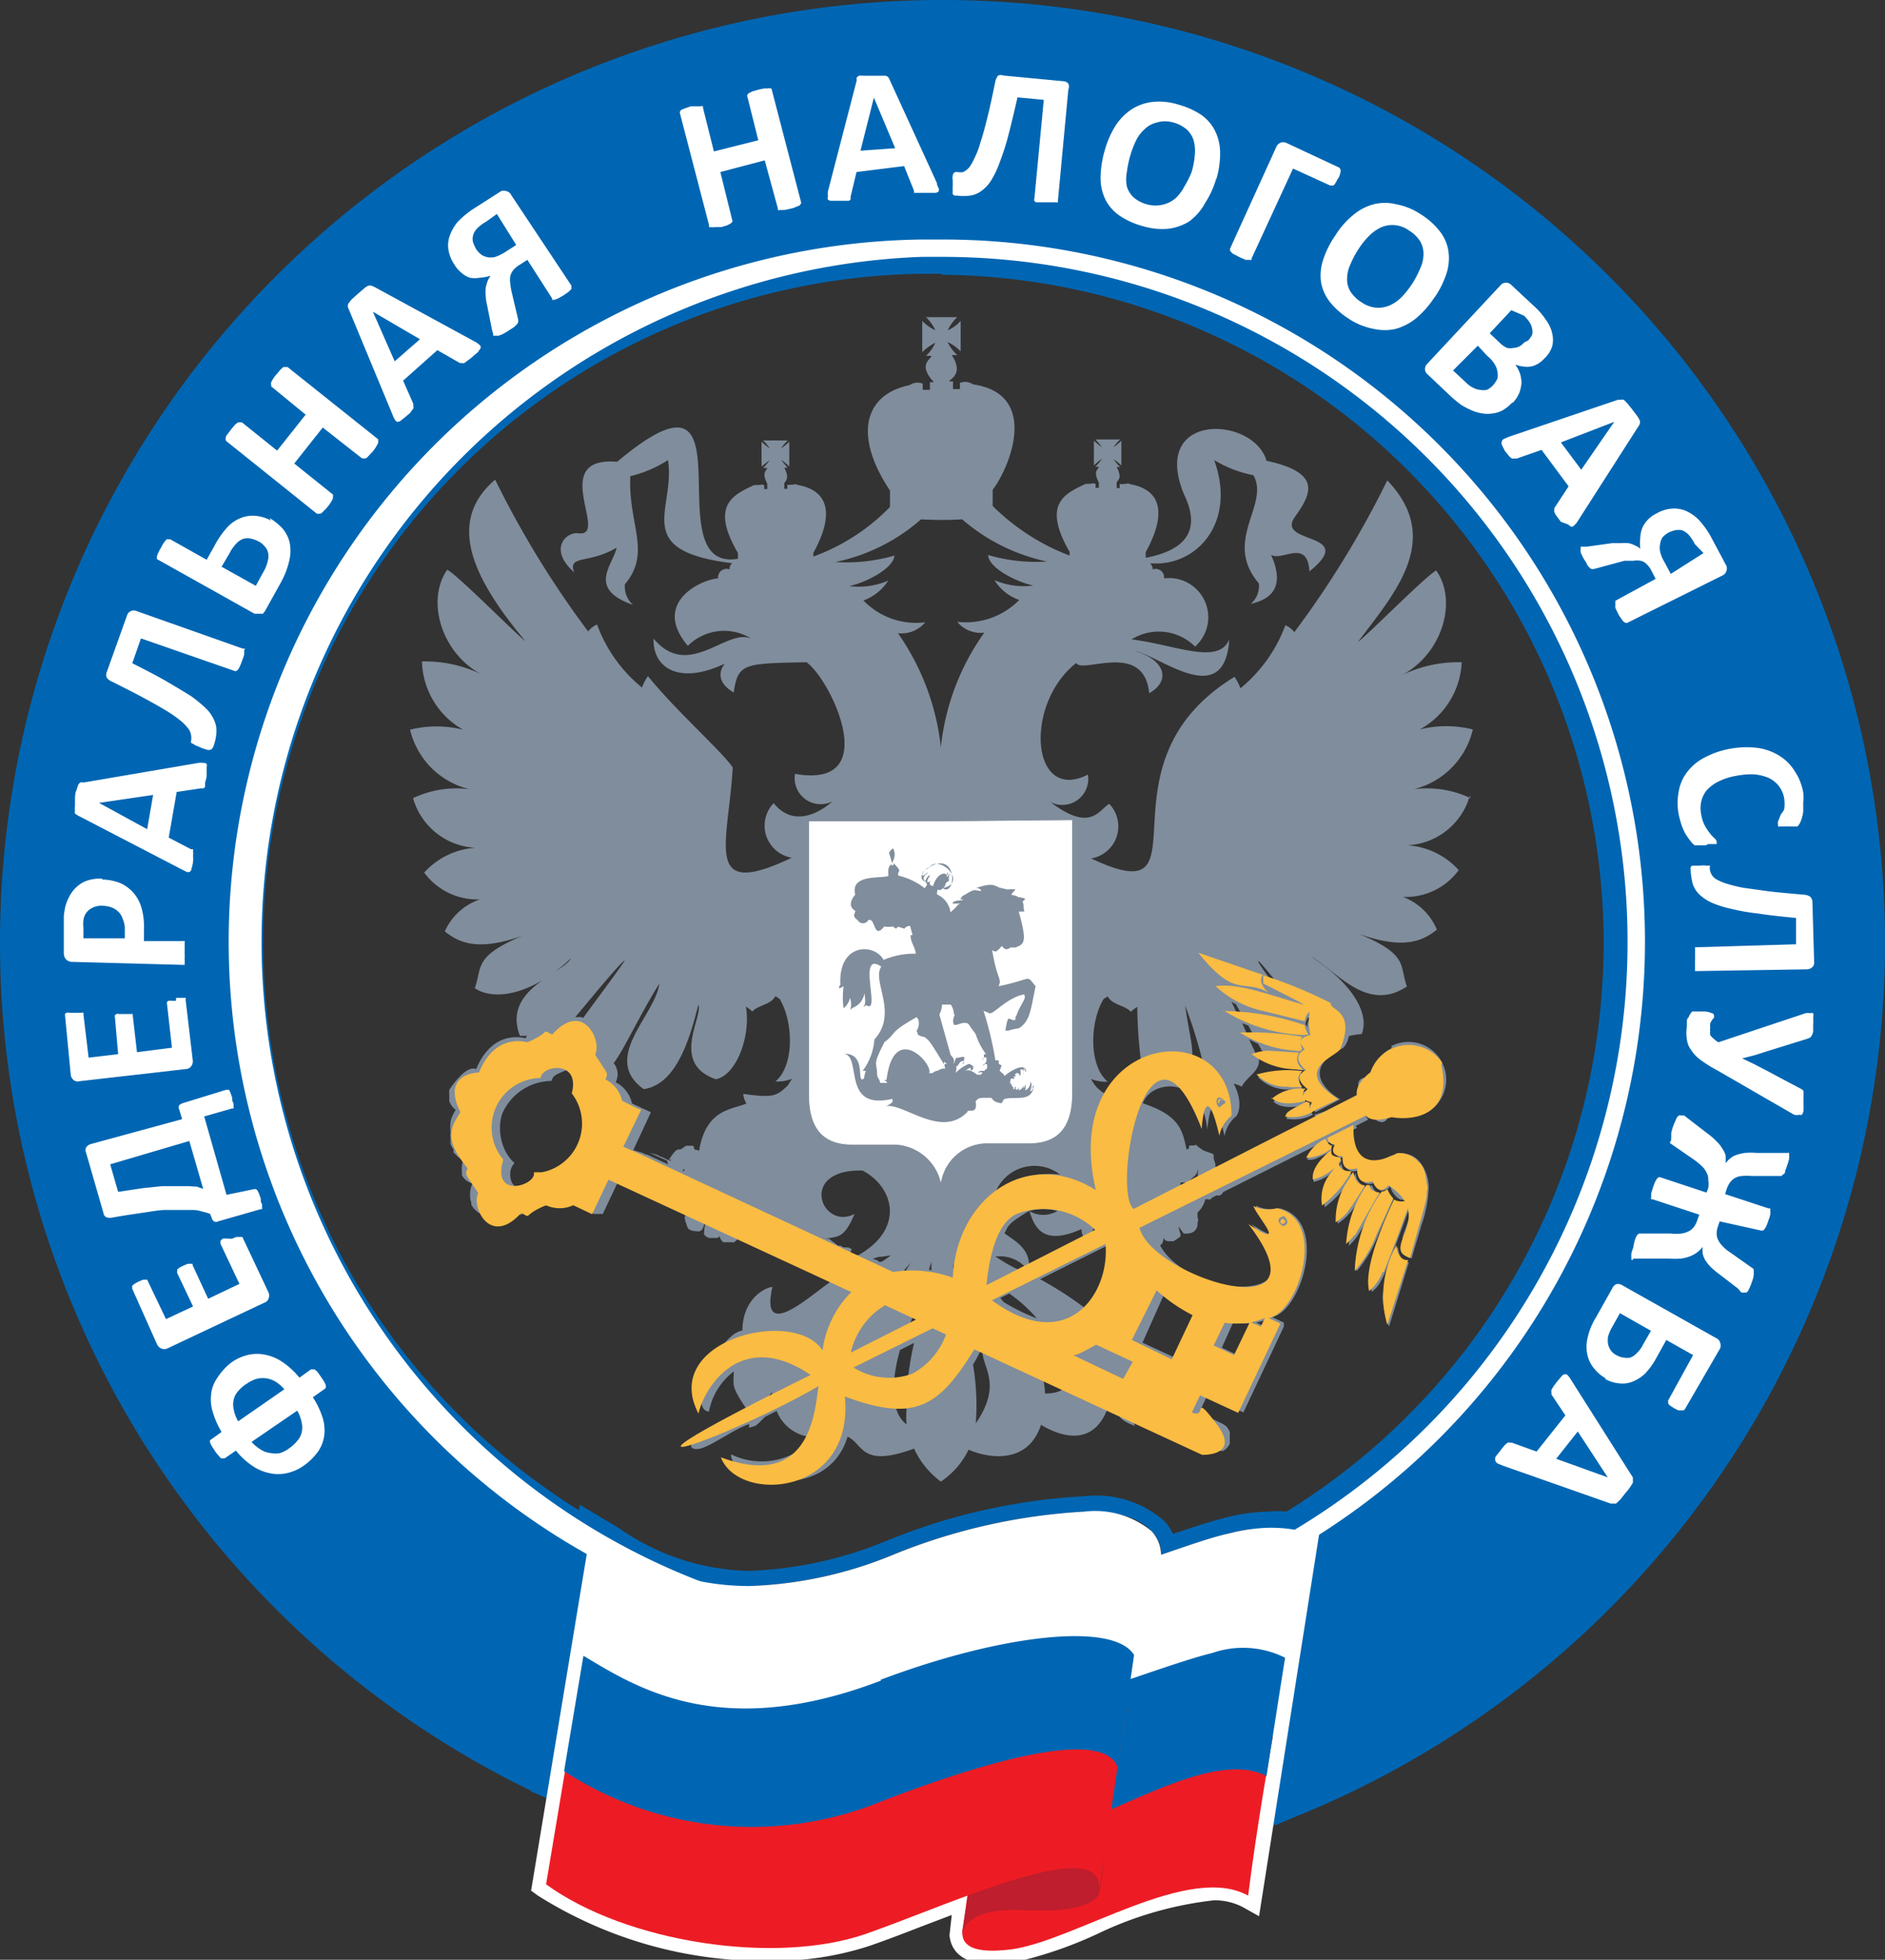 <?xml version="1.0" encoding="UTF-8"?>
<svg viewBox="0 0 76 79" xmlns="http://www.w3.org/2000/svg">
<rect x="0" y="0" width="76" height="79" fill="#333333" stroke="none"/>
<title>FNSLogo</title>
<g>
<title>Layer 1</title>
<g data-name="Layer 2">
<g data-name="Layer 1">
<path class="cls-1" d="m38.783 66.265a28.31 28.31 0 1 1 27.48-29.11 28.3 28.3 0 0 1-27.48 29.11m37.2-29.39a38 38 0 1 0-36.93 39.11 38 38 0 0 0 36.93-39.11" fill="#0066b3"/>
<path class="cls-2" d="m37.933 65.595a27.63 27.63 0 0 1-0.78-55.24h0.81a27.62 27.62 0 0 1 0.78 55.23h-0.81m0 0.68h0.83a28.31 28.31 0 0 0-0.8-56.61h-0.83a28.31 28.31 0 0 0 0.8 56.62" fill="#fff"/>
<path class="cls-1" d="m37.983 11.035h-0.79a26.94 26.94 0 0 0 0.74 53.9h0.79a26.94 26.94 0 0 0-0.76-53.86l0.02-0.04zm-0.05 55.9a29 29 0 0 1-21-48.87 28.77 28.77 0 0 1 20.2-9.08h0.85a29 29 0 0 1 0.81 58h-0.86" fill="#0066b3"/>
<path class="cls-2" d="m64.823 59.555-1.21-1.85-0.87 1.1 2.08 0.75zm-4.25-0.48-0.21-0.09s-0.07-0.06-0.07-0.1a0.21 0.21 0 0 1 0-0.15 2.15 2.15 0 0 1 0.18-0.23 2.22 2.22 0 0 1 0.19-0.24 0.58 0.58 0 0 1 0.13-0.11 0.1 0.1 0 0 1 0.08 0h0.08l1 0.36 1.16-1.46-0.56-0.84a0.41 0.41 0 0 1 0-0.09 0.17 0.17 0 0 1 0-0.1l0.08-0.14 0.16-0.21 0.18-0.21a0.19 0.19 0 0 1 0.13-0.07s0.07 0 0.11 0.05a1.06 1.06 0 0 1 0.13 0.18l2.49 3.93a0.47 0.47 0 0 1 0 0.1 0.53 0.53 0 0 1 0 0.12l-0.1 0.16a2.42 2.42 0 0 1-0.19 0.24l-0.22 0.28-0.16 0.15a0.19 0.19 0 0 1-0.11 0 0.32 0.32 0 0 1-0.13 0l-4.35-1.53zm4.6-4.45a0.67 0.67 0 0 0 0.29 0.1 0.62 0.62 0 0 0 0.27 0 0.66 0.66 0 0 0 0.25-0.17 1.17 1.17 0 0 0 0.26-0.35l0.32-0.56-1.25-0.71-0.32 0.57a1.64 1.64 0 0 0-0.16 0.38 1 1 0 0 0 0 0.29 0.76 0.76 0 0 0 0.11 0.26 0.68 0.68 0 0 0 0.24 0.2m-0.44 0.93a1.63 1.63 0 0 1-0.48-0.41 1.26 1.26 0 0 1-0.26-0.53 1.53 1.53 0 0 1 0-0.67 2.63 2.63 0 0 1 0.35-0.86l0.65-1.16a0.31 0.31 0 0 1 0.17-0.17 0.33 0.33 0 0 1 0.26 0.06l3.75 2.11a0.28 0.28 0 0 1 0.17 0.19 0.32 0.32 0 0 1 0 0.23l-1.42 2.45-0.05 0.05h-0.08-0.13l-0.16-0.08-0.16-0.1a0.38 0.38 0 0 1-0.09-0.09 0.11 0.11 0 0 1 0-0.07 0.08 0.08 0 0 1 0-0.07l1-1.82-1.08-0.61-0.4 0.72a2.94 2.94 0 0 1-0.46 0.64 1.62 1.62 0 0 1-0.5 0.32 1.11 1.11 0 0 1-0.54 0.07 1.4 1.4 0 0 1-0.57-0.18m1.12-4.8a0.09 0.09 0 0 1-0.06 0s0-0.05 0-0.09a1 1 0 0 1 0-0.16 1.77 1.77 0 0 1 0.08-0.25 1.72 1.72 0 0 1 0.08-0.35 0.53 0.53 0 0 1 0.08-0.15 0.16 0.16 0 0 1 0.08-0.06h0.1 1.17a1.8 1.8 0 0 0 0.43 0 0.94 0.94 0 0 0 0.31-0.1 0.64 0.64 0 0 0 0.21-0.19 1 1 0 0 0 0.13-0.28l0.07-0.19-1.88-0.62s0 0-0.06 0a0.12 0.12 0 0 1 0-0.09 1.25 1.25 0 0 1 0-0.15l0.07-0.23 0.08-0.22 0.08-0.14 0.07-0.06h0.06l1.87 0.62 0.07-0.18a1 1 0 0 0 0-0.33 0.55 0.55 0 0 0-0.06-0.28 0.87 0.87 0 0 0-0.18-0.26 3 3 0 0 0-0.31-0.26l-1-0.69 0.06-0.14a0.31 0.31 0 0 1 0-0.11 1.37 1.37 0 0 1 0-0.16 2 2 0 0 1 0.07-0.25 2.21 2.21 0 0 1 0.1-0.24 1.07 1.07 0 0 1 0.07-0.15l0.07-0.06a0.11 0.11 0 0 1 0.08 0s0 0 0.06 0h0.07l0.1 0.08 0.83 0.64a2.57 2.57 0 0 1 0.38 0.33 1.22 1.22 0 0 1 0.23 0.29 0.79 0.79 0 0 1 0.13 0.28 2.87 2.87 0 0 1 0 0.31 0.9 0.9 0 0 1 0.19-0.2 0.74 0.74 0 0 1 0.25-0.14 2.14 2.14 0 0 1 0.34-0.08 3.18 3.18 0 0 1 0.47 0h1.14 0.11a0.09 0.09 0 0 1 0.06 0s0 0.05 0 0.09a1 1 0 0 1 0 0.15 1.53 1.53 0 0 1-0.07 0.24 1.54 1.54 0 0 1-0.09 0.24c0 0.06 0 0.12-0.08 0.14a0.17 0.17 0 0 1-0.08 0.07h-0.1-1.09a2.3 2.3 0 0 0-0.39 0 0.71 0.71 0 0 0-0.28 0.08 0.7 0.7 0 0 0-0.2 0.18 1 1 0 0 0-0.14 0.28l-0.06 0.19 1.76 0.58a0.1 0.1 0 0 1 0.06 0s0 0 0 0.09a0.47 0.47 0 0 1 0 0.15 1 1 0 0 1-0.07 0.23 1.77 1.77 0 0 1-0.08 0.22 0.58 0.58 0 0 1-0.08 0.14 0.13 0.13 0 0 1-0.07 0.06h-0.07l-1.67-0.37-0.06 0.18a0.89 0.89 0 0 0-0.06 0.31 0.58 0.58 0 0 0 0.06 0.26 1 1 0 0 0 0.18 0.25 1.48 1.48 0 0 0 0.29 0.24l0.89 0.63a0.22 0.22 0 0 1 0.07 0.06 0.17 0.17 0 0 1 0 0.1 0.53 0.53 0 0 1 0 0.16 1.07 1.07 0 0 1-0.07 0.25 1.38 1.38 0 0 1-0.09 0.23 0.91 0.91 0 0 1-0.07 0.14 0.19 0.19 0 0 1-0.07 0.06h-0.07-0.12l-0.15-0.17-0.73-0.56a3.85 3.85 0 0 1-0.35-0.29 1.74 1.74 0 0 1-0.22-0.27 1 1 0 0 1-0.11-0.26 0.93 0.93 0 0 1 0-0.29 1.7 1.7 0 0 1-0.24 0.23 1.25 1.25 0 0 1-0.28 0.15 1.72 1.72 0 0 1-0.36 0.09 3.63 3.63 0 0 1-0.5 0h-1.42m3.38-7.59a5.28 5.28 0 0 1-0.67-0.42 1.41 1.41 0 0 1-0.38-0.4 0.83 0.83 0 0 1-0.17-0.43 1.45 1.45 0 0 1 0-0.51v-0.2c0-0.06 0-0.12 0.07-0.18a0.61 0.61 0 0 1 0.07-0.14l0.07-0.09h0.06 0.09 0.14 0.2a0.83 0.83 0 0 1 0.31 0.07c0.06 0 0.09 0.07 0.08 0.11a0.13 0.13 0 0 1 0 0.08 0.36 0.36 0 0 0-0.08 0.09 0.76 0.76 0 0 0-0.07 0.13 0.78 0.78 0 0 0 0 0.18 0.38 0.38 0 0 0 0 0.15 0.39 0.39 0 0 0 0 0.14 0.68 0.68 0 0 0 0.12 0.13 1.28 1.28 0 0 0 0.21 0.16l3.51-1.17a0.58 0.58 0 0 1 0.2 0 0.13 0.13 0 0 1 0.11 0 0.3 0.3 0 0 1 0 0.16 1.89 1.89 0 0 1 0 0.29v0.28a0.38 0.38 0 0 1-0.06 0.17 0.18 0.18 0 0 1-0.08 0.09l-0.13 0.05-1.58 0.49-0.5 0.16-0.51 0.13 0.48 0.23 0.48 0.25 1.43 0.76a0.27 0.27 0 0 1 0.08 0.07 0.39 0.39 0 0 1 0 0.09 1 1 0 0 1 0 0.17v0.28a2.24 2.24 0 0 1 0 0.27 0.45 0.45 0 0 1-0.06 0.15 0.09 0.09 0 0 1-0.09 0 0.47 0.47 0 0 1-0.23 0l-3.1-1.79zm-0.82-4h-0.07a0.12 0.12 0 0 1 0-0.08 0.49 0.49 0 0 1 0-0.15 1.44 1.44 0 0 1 0-0.24v-0.25-0.15a0.36 0.36 0 0 1 0-0.09h0.07l4-0.12v-1.06c-0.59-0.06-1.1-0.11-1.53-0.18a8.37 8.37 0 0 1-1.13-0.2 4.1 4.1 0 0 1-0.77-0.25 1.83 1.83 0 0 1-0.48-0.33 1.06 1.06 0 0 1-0.26-0.43 2.79 2.79 0 0 1-0.08-0.55 0.34 0.34 0 0 1 0-0.1 0.2 0.2 0 0 1 0.06-0.07h0.12 0.19a1.2 1.2 0 0 1 0.27 0h0.15a0.12 0.12 0 0 1-0.02 0.04 0.14 0.14 0 0 1 0 0.07 0.55 0.55 0 0 0 0.06 0.22 0.52 0.52 0 0 0 0.19 0.21 2.05 2.05 0 0 0 0.41 0.18 6.06 6.06 0 0 0 0.68 0.17l1 0.14c0.4 0.05 0.88 0.09 1.44 0.14a0.54 0.54 0 0 1 0.27 0.08 0.31 0.31 0 0 1 0.09 0.2l0.07 2.43a0.25 0.25 0 0 1-0.07 0.21 0.33 0.33 0 0 1-0.24 0.09l-4.42 0.07zm0.36-5.07h-0.16-0.11-0.09-0.09a0.88 0.88 0 0 1-0.14-0.14c-0.06-0.07-0.12-0.16-0.19-0.26s-0.12-0.23-0.18-0.37a4.49 4.49 0 0 1-0.13-0.47 2.44 2.44 0 0 1 0-0.93 1.77 1.77 0 0 1 0.33-0.77 2.05 2.05 0 0 1 0.68-0.58 3.46 3.46 0 0 1 1-0.36 3.73 3.73 0 0 1 1.14-0.05 2.24 2.24 0 0 1 0.89 0.31 1.87 1.87 0 0 1 0.63 0.62 2.25 2.25 0 0 1 0.35 0.87 1.87 1.87 0 0 1 0 0.4v0.37a1.55 1.55 0 0 1-0.07 0.31 0.77 0.77 0 0 1-0.09 0.2l-0.07 0.09a0.29 0.29 0 0 1-0.08 0 0.34 0.34 0 0 1-0.12 0h-0.17-0.2a0.56 0.56 0 0 1-0.13 0 0.11 0.11 0 0 1-0.08 0 0.06 0.06 0 0 1 0-0.06 0.2 0.2 0 0 1 0-0.15l0.1-0.26a2 2 0 0 0 0.14-0.21 1.47 1.47 0 0 0 0-0.46 1.14 1.14 0 0 0-0.22-0.5 1.19 1.19 0 0 0-0.41-0.32 2 2 0 0 0-0.58-0.14 3.09 3.09 0 0 0-0.72 0.06 2.54 2.54 0 0 0-0.72 0.23 1.6 1.6 0 0 0-0.47 0.35 1.11 1.11 0 0 0-0.22 0.45 1.23 1.23 0 0 0 0 0.54 1.4 1.4 0 0 0 0.15 0.45 2.23 2.23 0 0 0 0.2 0.3 1.11 1.11 0 0 0 0.18 0.19 0.38 0.38 0 0 1 0.09 0.13s0 0.05 0 0.06 0 0 0 0.05h-0.13-0.21m-0.19-11.73-0.35-0.36a1.69 1.69 0 0 0-0.27-0.4 0.8 0.8 0 0 0-0.25-0.16 0.63 0.63 0 0 0-0.27 0 1 1 0 0 0-0.28 0.1 1.08 1.08 0 0 0-0.23 0.18 0.67 0.67 0 0 0-0.1 0.28 0.74 0.74 0 0 0 0 0.3 1.41 1.41 0 0 0 0.18 0.43l0.25 0.47 1.32-0.84zm-3.07 2.81a0.11 0.11 0 0 1-0.08 0s0 0-0.08-0.05l-0.09-0.12a1.6 1.6 0 0 1-0.13-0.21l-0.1-0.21a0.43 0.43 0 0 1 0-0.15 0.17 0.17 0 0 1 0-0.1 0.08 0.08 0 0 1 0-0.05l1.62-0.88-0.17-0.33a1 1 0 0 0-0.21-0.28 0.46 0.46 0 0 0-0.23-0.12 0.85 0.85 0 0 0-0.29 0h-0.36l-1.22 0.33a0.13 0.13 0 0 1-0.09 0s-0.06 0-0.09-0.05a0.75 0.75 0 0 1-0.11-0.13c0-0.06-0.08-0.14-0.13-0.23a2.59 2.59 0 0 1-0.12-0.25 0.37 0.37 0 0 1 0-0.15 0.22 0.22 0 0 1 0-0.09h0.09 0.17l1-0.14h0.36a2.53 2.53 0 0 1 0.3 0 1 1 0 0 1 0.26 0.09 0.64 0.64 0 0 1 0.22 0.14 2.3 2.3 0 0 1 0-0.45 1.23 1.23 0 0 1 0.08-0.39 1.19 1.19 0 0 1 0.22-0.33 1.28 1.28 0 0 1 0.36-0.26 1.46 1.46 0 0 1 0.59-0.19 1.24 1.24 0 0 1 0.57 0.08 1.72 1.72 0 0 1 0.53 0.36 3.54 3.54 0 0 1 0.55 0.79l0.57 1.07a0.29 0.29 0 0 1 0 0.22 0.29 0.29 0 0 1-0.17 0.18l-3.82 1.9zm-0.53-8.1-2.15 0.83 0.82 1.1 1.33-1.93zm-1.47 4a0.66 0.66 0 0 1-0.14 0.17 0.15 0.15 0 0 1-0.11 0.06 0.31 0.31 0 0 1-0.13-0.09l-0.3-0.11-0.18-0.24a0.56 0.56 0 0 1-0.08-0.15 0.1 0.1 0 0 1 0-0.09 0.1 0.1 0 0 1 0-0.08l0.57-0.87-1.09-1.47-1 0.35h-0.1-0.09a0.48 0.48 0 0 1-0.12-0.1l-0.17-0.21-0.12-0.24a0.24 0.24 0 0 1 0-0.15 0.16 0.16 0 0 1 0.08-0.09l0.21-0.09 4.39-1.49h0.12a0.25 0.25 0 0 1 0.11 0 0.79 0.79 0 0 1 0.13 0.13c0.06 0.06 0.12 0.14 0.2 0.24l0.22 0.29a0.85 0.85 0 0 1 0.1 0.18 0.21 0.21 0 0 1 0 0.13 0.41 0.41 0 0 1-0.06 0.11l-2.44 3.81zm-2-7.28a1.06 1.06 0 0 0 0.16-0.23 0.5 0.5 0 0 0 0-0.24 0.59 0.59 0 0 0-0.09-0.24 1.4 1.4 0 0 0-0.24-0.29l-0.51-0.22-0.87 0.93 0.41 0.39a1 1 0 0 0 0.29 0.2 0.59 0.59 0 0 0 0.26 0 0.49 0.49 0 0 0 0.23-0.06 0.62 0.62 0 0 0 0.2-0.16m-1.25 1.72a1.28 1.28 0 0 0 0.17-0.26 0.69 0.69 0 0 0 0-0.28 0.73 0.73 0 0 0-0.11-0.3 1.28 1.28 0 0 0-0.3-0.34l-0.38-0.41-1 1 0.53 0.49a1 1 0 0 0 0.29 0.21 0.7 0.7 0 0 0 0.27 0.08 0.65 0.65 0 0 0 0.27 0 0.71 0.71 0 0 0 0.24-0.17m0.78 0.69a1.68 1.68 0 0 1-0.37 0.3 1.09 1.09 0 0 1-0.41 0.13 1.19 1.19 0 0 1-0.42 0 1.79 1.79 0 0 1-0.42-0.12 3.46 3.46 0 0 1-0.41-0.21 5.25 5.25 0 0 1-0.42-0.34l-0.95-0.9a0.29 0.29 0 0 1-0.11-0.2 0.31 0.31 0 0 1 0.1-0.24l2.94-3.15a0.29 0.29 0 0 1 0.23-0.11 0.3 0.3 0 0 1 0.21 0.09l0.9 0.84a2.88 2.88 0 0 1 0.51 0.59 1.39 1.39 0 0 1 0.24 0.53 1.1 1.1 0 0 1 0 0.51 1.13 1.13 0 0 1-0.3 0.48 1.32 1.32 0 0 1-0.26 0.22 0.86 0.86 0 0 1-0.3 0.12 1.08 1.08 0 0 1-0.31 0 1.25 1.25 0 0 1-0.32-0.08 1.55 1.55 0 0 1 0.19 0.36 1.32 1.32 0 0 1 0.06 0.39 1.44 1.44 0 0 1-0.09 0.4 1.33 1.33 0 0 1-0.26 0.39m-4.06-4.79a3.84 3.84 0 0 0 0.33-0.63 1.38 1.38 0 0 0 0.13-0.57 1 1 0 0 0-0.13-0.51 1.35 1.35 0 0 0-0.45-0.44 1.14 1.14 0 0 0-1.13-0.13 1.69 1.69 0 0 0-0.48 0.34 3.18 3.18 0 0 0-0.42 0.52 3.63 3.63 0 0 0-0.34 0.64 1.38 1.38 0 0 0-0.13 0.57 0.93 0.93 0 0 0 0.13 0.51 1.45 1.45 0 0 0 0.45 0.44 1.27 1.27 0 0 0 0.59 0.22 1.23 1.23 0 0 0 0.54-0.09 1.6 1.6 0 0 0 0.49-0.34 3.77 3.77 0 0 0 0.42-0.53m0.91 0.53a3.84 3.84 0 0 1-0.73 0.84 2.3 2.3 0 0 1-0.83 0.44 2 2 0 0 1-0.91 0 2.73 2.73 0 0 1-1-0.41 3.21 3.21 0 0 1-0.76-0.68 1.83 1.83 0 0 1-0.35-0.78 2 2 0 0 1 0.08-0.9 3.68 3.68 0 0 1 0.5-1 3.23 3.23 0 0 1 0.72-0.82 2.1 2.1 0 0 1 0.82-0.43 1.87 1.87 0 0 1 0.91 0 2.65 2.65 0 0 1 1 0.41 2.93 2.93 0 0 1 0.75 0.67 1.72 1.72 0 0 1 0.35 0.78 2 2 0 0 1-0.06 0.89 3.73 3.73 0 0 1-0.49 1m-3.91-4.78a0.87 0.87 0 0 1-0.09 0.17 0.29 0.29 0 0 1-0.08 0.1 0.15 0.15 0 0 1-0.07 0 0.1 0.1 0 0 1-0.07 0l-1.49-0.68-1.67 3.62a0.1 0.1 0 0 1 0 0.06h-0.09-0.15l-0.23-0.1-0.21-0.11a0.36 0.36 0 0 1-0.13-0.09 0.21 0.21 0 0 1-0.06-0.08s0 0 0-0.07l1.86-4.09a0.33 0.33 0 0 1 0.17-0.18 0.31 0.31 0 0 1 0.23 0l2.14 1s0.06 0.06 0.06 0.13a0.76 0.76 0 0 1-0.1 0.31m-5.91-0.26a3.16 3.16 0 0 0 0.13-0.7 1.55 1.55 0 0 0-0.05-0.58 1 1 0 0 0-0.28-0.44 1.37 1.37 0 0 0-0.55-0.28 1.18 1.18 0 0 0-0.64 0 1.06 1.06 0 0 0-0.48 0.25 1.54 1.54 0 0 0-0.36 0.46 3.8 3.8 0 0 0-0.24 0.62 4.32 4.32 0 0 0-0.14 0.67 1.53 1.53 0 0 0 0 0.58 1 1 0 0 0 0.28 0.45 1.4 1.4 0 0 0 0.56 0.28 1.26 1.26 0 0 0 0.63 0 1.2 1.2 0 0 0 0.49-0.25 1.78 1.78 0 0 0 0.36-0.48 3.59 3.59 0 0 0 0.29-0.58m1 0.24a3.66 3.66 0 0 1-0.45 1 2.22 2.22 0 0 1-0.66 0.76 2.09 2.09 0 0 1-0.86 0.29 2.71 2.71 0 0 1-1-0.11 3.08 3.08 0 0 1-0.93-0.42 1.74 1.74 0 0 1-0.57-0.64 2 2 0 0 1-0.2-0.87 4.13 4.13 0 0 1 0.17-1.13 3.83 3.83 0 0 1 0.44-1 2.3 2.3 0 0 1 0.66-0.66 2 2 0 0 1 0.86-0.29 2.55 2.55 0 0 1 1 0.11 3.12 3.12 0 0 1 0.92 0.41 1.71 1.71 0 0 1 0.56 0.64 2 2 0 0 1 0.21 0.86 3.6 3.6 0 0 1-0.16 1.12m-6.38 0.85a0.11 0.11 0 0 1 0 0.06 0.19 0.19 0 0 1-0.09 0h-0.15-0.25-0.24-0.15a0.14 0.14 0 0 1-0.07-0.06 0.06 0.06 0 0 1 0-0.07l0.38-4-1.06-0.1c-0.13 0.58-0.25 1.07-0.36 1.5s-0.23 0.79-0.35 1.1a3.87 3.87 0 0 1-0.34 0.73 1.5 1.5 0 0 1-0.39 0.43 1 1 0 0 1-0.46 0.2 2.41 2.41 0 0 1-0.55 0h-0.1l-0.06-0.06a0.44 0.44 0 0 1 0-0.13 1.18 1.18 0 0 1 0-0.19v-0.26a0.27 0.27 0 0 1 0-0.15 0.16 0.16 0 0 1 0.11-0.16h0.08a0.6 0.6 0 0 0 0.23 0 0.79 0.79 0 0 0 0.23-0.17 1.82 1.82 0 0 0 0.22-0.38 3.17 3.17 0 0 0 0.25-0.66c0.09-0.26 0.18-0.6 0.28-1s0.2-0.87 0.31-1.41a0.62 0.62 0 0 1 0.12-0.27 0.28 0.28 0 0 1 0.21 0l2.42 0.23a0.26 0.26 0 0 1 0.2 0.1 0.29 0.29 0 0 1 0 0.24l-0.42 4.48zm-7.42-4.16-0.54 2.14 1.4-0.1-0.86-2.04zm2.54 3.44c0 0.09 0.06 0.17 0.07 0.22a0.12 0.12 0 0 1 0 0.12 0.2 0.2 0 0 1-0.14 0.06h-0.3-0.3-0.17-0.08a0.56 0.56 0 0 1 0-0.08l-0.4-1-1.92 0.24-0.24 1a0.3 0.3 0 0 1 0 0.1 0.14 0.14 0 0 1-0.07 0.06h-0.16-0.26-0.28a0.2 0.2 0 0 1-0.14-0.05 0.14 0.14 0 0 1 0-0.12 0.73 0.73 0 0 1 0-0.22l1.16-4.47a0.28 0.28 0 0 1 0-0.11 0.22 0.22 0 0 1 0.09-0.07 0.69 0.69 0 0 1 0.18 0h0.32 0.35 0.22a0.2 0.2 0 0 1 0.11 0.06 0.36 0.36 0 0 1 0.06 0.11l1.9 4.15zm-5.48 0.76a0.11 0.11 0 0 1 0 0.08l-0.06 0.07-0.15 0.06a0.79 0.79 0 0 1-0.23 0.07 1.29 1.29 0 0 1-0.24 0.05h-0.15a0.17 0.17 0 0 1-0.1 0 0.13 0.13 0 0 1 0-0.06l-0.53-1.94-1.79 0.47 0.48 1.94a0.09 0.09 0 0 1 0 0.07l-0.07 0.07-0.14 0.07-0.23 0.07h-0.24a0.53 0.53 0 0 1-0.16 0 0.19 0.19 0 0 1-0.09 0 0.07 0.07 0 0 1 0-0.06l-1.18-4.53a0.2 0.2 0 0 1 0-0.07l0.06-0.07 0.15-0.06 0.23-0.08h0.24 0.16a0.12 0.12 0 0 1 0.09 0v0.06l0.44 1.76 1.79-0.45-0.44-1.76a0.09 0.09 0 0 1 0-0.07 0.19 0.19 0 0 1 0.06-0.07l0.14-0.07 0.24-0.07 0.24-0.05h0.15a0.12 0.12 0 0 1 0.09 0h0.05l1.19 4.57zm-12.26 0.49-0.43 0.31a1.55 1.55 0 0 0-0.39 0.3 0.6 0.6 0 0 0-0.14 0.26 0.5 0.5 0 0 0 0 0.27 1.59 1.59 0 0 0 0.12 0.27 0.85 0.85 0 0 0 0.2 0.22 0.64 0.64 0 0 0 0.25 0.11 0.77 0.77 0 0 0 0.3 0 1.9 1.9 0 0 0 0.42-0.2l0.45-0.29-0.78-1.25zm3 2.88a0.09 0.09 0 0 1 0 0.07 0.12 0.12 0 0 1 0 0.08l-0.11 0.11-0.2 0.14-0.21 0.12-0.15 0.06h-0.1a0.08 0.08 0 0 1 0-0.05l-1-1.56-0.31 0.2a0.94 0.94 0 0 0-0.27 0.23 0.61 0.61 0 0 0-0.11 0.23 0.93 0.93 0 0 0 0 0.29 2.7 2.7 0 0 0 0.06 0.36l0.26 1.1v0.1a0.37 0.37 0 0 1-0.06 0.1l-0.12 0.11-0.22 0.14a1.75 1.75 0 0 1-0.24 0.14l-0.15 0.06h-0.17-0.05v-0.09a1.22 1.22 0 0 1-0.05-0.17l-0.2-1a1.72 1.72 0 0 1-0.05-0.36 1.6 1.6 0 0 1 0-0.31 2 2 0 0 1 0.07-0.26 1 1 0 0 1 0.13-0.23 1.87 1.87 0 0 1-0.44 0.08 1.07 1.07 0 0 1-0.4 0 1 1 0 0 1-0.34-0.2 1.24 1.24 0 0 1-0.29-0.34 1.52 1.52 0 0 1-0.23-0.57 1.14 1.14 0 0 1 0.05-0.58 1.78 1.78 0 0 1 0.32-0.56 3.74 3.74 0 0 1 0.75-0.6l1-0.64a0.33 0.33 0 0 1 0.21 0 0.28 0.28 0 0 1 0.2 0.16l2.42 3.64zm-8 1.06 0.88 2 1.02-0.89-1.9-1.11zm4.1 1.2a0.87 0.87 0 0 1 0.19 0.13 0.14 0.14 0 0 1 0.06 0.11 0.27 0.27 0 0 1-0.08 0.13c0 0.06-0.12 0.12-0.21 0.21a2.12 2.12 0 0 1-0.24 0.19l-0.13 0.1a0.2 0.2 0 0 1-0.1 0h-0.08l-0.91-0.52-1.38 1.23 0.41 0.93a0.44 0.44 0 0 1 0 0.1 0.1 0.1 0 0 1 0 0.09 0.5 0.5 0 0 1-0.1 0.13c0 0.05-0.11 0.11-0.19 0.19l-0.21 0.17a0.24 0.24 0 0 1-0.14 0.05 0.15 0.15 0 0 1-0.09-0.07 0.92 0.92 0 0 1-0.1-0.2l-1.78-4.29a0.22 0.22 0 0 1 0-0.22l0.12-0.15 0.23-0.21 0.27-0.23a0.69 0.69 0 0 1 0.18-0.12 0.3 0.3 0 0 1 0.12 0l0.12 0.05 4.04 2.2zm-3.89 3.94a0.07 0.07 0 0 1 0 0.06 0.18 0.18 0 0 1 0 0.1l-0.07 0.13a1.5 1.5 0 0 1-0.14 0.2l-0.17 0.18a0.47 0.47 0 0 1-0.11 0.1 0.13 0.13 0 0 1-0.09 0 0.08 0.08 0 0 1-0.07 0l-1.58-1.24-1.15 1.45 1.56 1.25a0.07 0.07 0 0 1 0 0.06s0 0.05 0 0.09a0.61 0.61 0 0 1-0.07 0.14 1.5 1.5 0 0 1-0.14 0.2 1.52 1.52 0 0 1-0.17 0.18 0.35 0.35 0 0 1-0.12 0.1 0.12 0.12 0 0 1-0.08 0 0.09 0.09 0 0 1-0.07 0l-3.62-2.9a0.15 0.15 0 0 1-0.05-0.06 0.2 0.2 0 0 1 0-0.1s0-0.08 0.07-0.14l0.14-0.19 0.16-0.19a0.91 0.91 0 0 1 0.13-0.1h0.08 0.07l1.42 1.14 1.15-1.45-1.39-1.14s0 0 0-0.06a0.18 0.18 0 0 1 0-0.1 0.88 0.88 0 0 1 0.07-0.13 1.15 1.15 0 0 1 0.15-0.2l0.16-0.19 0.11-0.1h0.1 0.07l3.65 2.91zm-4.8 4.13a1.15 1.15 0 0 0-0.32-0.12 0.57 0.57 0 0 0-0.29 0 0.64 0.64 0 0 0-0.28 0.17 1.63 1.63 0 0 0-0.3 0.42l-0.32 0.54 1.38 0.77 0.29-0.53a1.59 1.59 0 0 0 0.2-0.5 0.69 0.69 0 0 0 0-0.33 0.58 0.58 0 0 0-0.15-0.25 0.68 0.68 0 0 0-0.21-0.17m0.43-0.95a2.35 2.35 0 0 1 0.51 0.41 1.39 1.39 0 0 1 0.29 0.55 1.69 1.69 0 0 1 0 0.71 3.44 3.44 0 0 1-0.39 1l-0.6 1.08-0.08 0.1a0.13 0.13 0 0 1-0.09 0 0.25 0.25 0 0 1-0.12 0 0.37 0.37 0 0 1-0.14 0l-3.93-2.2v-0.09a0.64 0.64 0 0 1 0.06-0.16 1.46 1.46 0 0 1 0.11-0.21 1.72 1.72 0 0 1 0.12-0.21l0.1-0.12a0.12 0.12 0 0 1 0.08 0 0.11 0.11 0 0 1 0.08 0l1.46 0.82 0.34-0.61a3.46 3.46 0 0 1 0.52-0.73 1.48 1.48 0 0 1 0.53-0.35 1.28 1.28 0 0 1 0.58-0.08 1.53 1.53 0 0 1 0.62 0.19m-1.14 5.16s0 0 0.06 0 0 0.05 0 0.09a1.37 1.37 0 0 1 0 0.16 2.16 2.16 0 0 1-0.08 0.23 1.85 1.85 0 0 1-0.09 0.23 0.76 0.76 0 0 1-0.07 0.13 0.21 0.21 0 0 1-0.08 0.06 0.08 0.08 0 0 1-0.07 0l-3.77-1.31-0.35 1c0.53 0.27 1 0.51 1.36 0.72s0.71 0.42 1 0.6a5.45 5.45 0 0 1 0.63 0.52 1.49 1.49 0 0 1 0.32 0.48 1 1 0 0 1 0.08 0.5 2 2 0 0 1-0.12 0.54 0.56 0.56 0 0 1-0.05 0.08 0.1 0.1 0 0 1-0.08 0.05 0.24 0.24 0 0 1-0.12 0l-0.19-0.06-0.23-0.1a0.37 0.37 0 0 1-0.14-0.08 0.12 0.12 0 0 1-0.09-0.05 0.17 0.17 0 0 1 0-0.07 0.61 0.61 0 0 0 0-0.23 0.52 0.52 0 0 0-0.11-0.26 1.81 1.81 0 0 0-0.31-0.32 4.87 4.87 0 0 0-0.57-0.4q-0.36-0.22-0.9-0.51c-0.36-0.2-0.79-0.41-1.28-0.66a0.5 0.5 0 0 1-0.23-0.17 0.28 0.28 0 0 1 0-0.22l0.82-2.29a0.28 0.28 0 0 1 0.15-0.17 0.29 0.29 0 0 1 0.24 0l4.27 1.51zm-5.79 6.22 1.94 1.06 0.24-1.38-2.18 0.32zm4-1.61a1.11 1.11 0 0 1 0.23 0s0.09 0 0.11 0.05 0 0.08 0 0.15 0 0.17 0 0.29-0.05 0.23-0.06 0.3 0 0.13 0 0.17l-0.06 0.06a0.14 0.14 0 0 1-0.09 0l-1 0.15-0.32 1.84 0.9 0.47h0.08a0.19 0.19 0 0 1 0 0.09 0.43 0.43 0 0 1 0 0.16 1.51 1.51 0 0 1 0 0.26 1.91 1.91 0 0 1-0.06 0.27 0.18 0.18 0 0 1-0.07 0.13 0.19 0.19 0 0 1-0.13 0l-0.2-0.1-4.2-2.18-0.1-0.07a0.23 0.23 0 0 1 0-0.11 0.6 0.6 0 0 1 0-0.18v-0.31s0-0.27 0.07-0.36a1.67 1.67 0 0 1 0.06-0.2 0.36 0.36 0 0 1 0.08-0.09 0.25 0.25 0 0 1 0.13 0l4.63-0.79zm-3.84 5.76a0.79 0.79 0 0 0-0.43 0.08 0.67 0.67 0 0 0-0.25 0.21 0.65 0.65 0 0 0-0.11 0.29 1.39 1.39 0 0 0 0 0.3v0.43h1.67v-0.45a1.22 1.22 0 0 0-0.1-0.37 0.62 0.62 0 0 0-0.17-0.26 0.73 0.73 0 0 0-0.28-0.17 1 1 0 0 0-0.35-0.06m0-1.06a2.06 2.06 0 0 1 0.73 0.15 1.52 1.52 0 0 1 0.53 0.4 1.58 1.58 0 0 1 0.32 0.62 2.77 2.77 0 0 1 0.09 0.85v0.46h1.58a0.09 0.09 0 0 1 0.06 0 0.15 0.15 0 0 1 0 0.09 1 1 0 0 1 0 0.15 1.89 1.89 0 0 1 0 0.24 1.69 1.69 0 0 1 0 0.25 0.57 0.57 0 0 1 0 0.15 0.22 0.22 0 0 1 0 0.08h-0.07l-4.45-0.12a0.35 0.35 0 0 1-0.26-0.1 0.37 0.37 0 0 1-0.09-0.25v-1.17-0.33a3.63 3.63 0 0 1 0.06-0.38 2 2 0 0 1 0.18-0.44 1.29 1.29 0 0 1 0.31-0.38 1.14 1.14 0 0 1 0.43-0.24 1.88 1.88 0 0 1 0.55-0.07m3 4.81h0.19 0.12a0.15 0.15 0 0 1 0.07 0 0.09 0.09 0 0 1 0 0.07l0.29 2.46a0.33 0.33 0 0 1-0.06 0.22 0.28 0.28 0 0 1-0.22 0.12l-4.29 0.49a0.26 0.26 0 0 1-0.25-0.06 0.32 0.32 0 0 1-0.1-0.19l-0.23-2.4a0.13 0.13 0 0 1 0-0.06 0.15 0.15 0 0 1 0.06-0.05 0.33 0.33 0 0 1 0.12 0h0.19 0.18 0.12a0.11 0.11 0 0 1 0.07 0 0.09 0.09 0 0 1 0 0.06l0.21 1.75 1.19-0.14-0.13-1.5a0.11 0.11 0 0 1 0-0.07l0.06-0.05a0.23 0.23 0 0 1 0.11 0h0.18 0.3 0.07v0.06l0.17 1.48 1.41-0.18-0.2-1.77a0.17 0.17 0 0 1 0-0.07 0.15 0.15 0 0 1 0.06-0.05 0.33 0.33 0 0 1 0.12 0h0.18m-2.65 6.59 0.32 1.11 1-0.15 0.78-0.08h0.59 0.44l0.36 0.02 0.26 0.09-0.56-1.93-3.19 0.94zm4.66-3h0.06a0.13 0.13 0 0 1 0.07 0 0.44 0.44 0 0 1 0.06 0.12l0.07 0.2c0 0.09 0 0.15 0.05 0.21a0.76 0.76 0 0 1 0 0.14 0.19 0.19 0 0 1 0 0.08h-0.06l-1.12 0.32 0.9 3.16 1.11-0.23h0.07a0.19 0.19 0 0 1 0.07 0.06l0.06 0.12 0.07 0.2c0 0.09 0 0.16 0.05 0.22a0.66 0.66 0 0 1 0 0.13 0.15 0.15 0 0 1 0 0.08h-0.06l-1.71 0.49a0.15 0.15 0 0 1-0.16 0 0.19 0.19 0 0 1-0.09-0.12l-0.07-0.18a1.58 1.58 0 0 0-0.31-0.09 1.21 1.21 0 0 0-0.36-0.07h-0.47-0.66c-0.25 0-0.55 0.06-0.9 0.11s-0.75 0.11-1.21 0.19a0.5 0.5 0 0 1-0.26 0 0.21 0.21 0 0 1-0.13-0.17l-0.7-2.43a0.24 0.24 0 0 1 0-0.22 0.34 0.34 0 0 1 0.2-0.14l3.67-1-0.12-0.4a0.17 0.17 0 0 1 0-0.16s0.07-0.06 0.13-0.08l1.75-0.54zm0.25 6 0.17-0.07h0.12 0.08 0.05l1.06 2.25a0.34 0.34 0 0 1 0 0.22 0.27 0.27 0 0 1-0.18 0.18l-3.9 1.84a0.31 0.31 0 0 1-0.26 0 0.35 0.35 0 0 1-0.16-0.16l-1-2.24a0.13 0.13 0 0 1 0-0.06 0.25 0.25 0 0 1 0-0.07l0.1-0.08 0.17-0.09 0.17-0.07h0.12 0.04l0.76 1.59 1.09-0.51-0.64-1.35a0.15 0.15 0 0 1 0-0.07v-0.07l0.1-0.08 0.16-0.08 0.17-0.07h0.11 0.08a0.12 0.12 0 0 1 0 0.05l0.63 1.36 1.26-0.6-0.76-1.61a0.09 0.09 0 0 1 0-0.07s0 0 0-0.07l0.1-0.08 0.36 0.01m0.79 8.19a1.57 1.57 0 0 0 0.39 0.32 0.86 0.86 0 0 0 0.39 0.13 0.94 0.94 0 0 0 0.37 0 1.29 1.29 0 0 0 0.35-0.18 1.72 1.72 0 0 0 0.34-0.31 0.8 0.8 0 0 0 0.18-0.34 0.9 0.9 0 0 0 0-0.4 1.5 1.5 0 0 0-0.18-0.48l-1.84 1.26zm-0.21-2.34a1.59 1.59 0 0 0-0.33 0.29 0.8 0.8 0 0 0-0.18 0.34 0.89 0.89 0 0 0 0 0.4 1.5 1.5 0 0 0 0.18 0.48l1.86-1.29a1.43 1.43 0 0 0-0.39-0.33 1 1 0 0 0-0.77-0.08 1.39 1.39 0 0 0-0.36 0.19m-0.63-0.85a1.91 1.91 0 0 1 0.7-0.32 1.65 1.65 0 0 1 0.7 0 1.91 1.91 0 0 1 0.69 0.3 3.2 3.2 0 0 1 0.67 0.62l0.46-0.33a0.11 0.11 0 0 1 0.08 0 0.12 0.12 0 0 1 0.08 0l0.11 0.1 0.14 0.2c0.05 0.08 0.1 0.14 0.13 0.2a0.69 0.69 0 0 1 0.06 0.13 0.2 0.2 0 0 1 0 0.1 0.13 0.13 0 0 1-0.05 0.06l-0.47 0.33a3.32 3.32 0 0 1 0.39 0.81 1.7 1.7 0 0 1 0.07 0.73 1.49 1.49 0 0 1-0.25 0.65 2.42 2.42 0 0 1-0.58 0.57 1.87 1.87 0 0 1-0.68 0.3 1.6 1.6 0 0 1-0.69 0 1.89 1.89 0 0 1-0.69-0.29 3 3 0 0 1-0.67-0.62l-0.45 0.31h-0.07a0.25 0.25 0 0 1-0.08 0 0.57 0.57 0 0 1-0.1-0.11 1 1 0 0 1-0.15-0.19l-0.13-0.2a0.53 0.53 0 0 1-0.06-0.14 0.1 0.1 0 0 1 0-0.09l0.46-0.33a3.49 3.49 0 0 1-0.35-0.79 1.7 1.7 0 0 1-0.07-0.73 1.36 1.36 0 0 1 0.24-0.65 2.44 2.44 0 0 1 0.56-0.62" fill="#fff"/>
<path class="cls-1" d="m53.603 61.875-0.15-0.18a2.77 2.77 0 0 0-2.27-0.76 7.39 7.39 0 0 0-1.76 0.24c-0.57 0.14-1.28 0.37-2.13 0.66a2.06 2.06 0 0 0-0.35-0.52 4.16 4.16 0 0 0-3.23-1 24.36 24.36 0 0 0-8 1.81 15.94 15.94 0 0 1-5.53 1.2 9.45 9.45 0 0 1-5.25-1.74l-0.69-0.41-0.87-0.52-0.16 1-1.8 10.56 0.65 0.28 0.31-1.83 1.47-8.9 0.69 0.41a11 11 0 0 0 3.85 1.6 10.1 10.1 0 0 0 1.82 0.16 16.53 16.53 0 0 0 5.76-1.25 23.79 23.79 0 0 1 7.76-1.75 6.47 6.47 0 0 1 1.31 0.11 2.44 2.44 0 0 1 1.42 0.69 1.46 1.46 0 0 1 0.38 0.93c1.05-0.35 2-0.69 2.76-0.86a7 7 0 0 1 1.59-0.22h0.47l0.3 0.05a2.12 2.12 0 0 1 0.64 0.23c0.21 0.11 0.63-0.28 0.63-0.28l-1.83 12 0.61-0.26c0.05-0.29 0.09-0.59 0.14-0.91 0.2-1.23 0.36-2.12 0.36-2.13v-0.23-0.28c0.14-0.85 0.27-1.69 0.4-2.48 0.37-2.36 0.69-4.28 0.73-4.56v-0.23-0.31l-0.03-0.32z" fill="#0066b3"/>
<path class="cls-2" d="m37.933 65.595a27.63 27.63 0 0 1-0.78-55.24h0.81a27.62 27.62 0 0 1 0.78 55.23h-0.81m0 0.68h0.83a28.31 28.31 0 0 0-0.8-56.61h-0.83a28.31 28.31 0 0 0 0.8 56.62" fill="#fff"/>
<path class="cls-2" d="m43.723 60.935a3.58 3.58 0 0 1 2.71 0.79 1.46 1.46 0 0 1 0.38 0.95c1.06-0.36 2-0.7 2.78-0.87a7 7 0 0 1 1.59-0.22c1.22 0 1.51 0.25 1.6 0.34l0.44-0.32-2.46 15.64-0.66-0.37a2.43 2.43 0 0 0-1.17-0.27 14.52 14.52 0 0 0-4.64 1.33 16.46 16.46 0 0 1-3.36 1.16 6.75 6.75 0 0 1-0.94 0.08c-1.45 0-1.68-0.78-1.71-1.17l0.09-0.81-1.16 0.44c-0.77 0.3-1.5 0.58-2.14 0.8a12.34 12.34 0 0 1-4 0.61 17.09 17.09 0 0 1-9.4-2.64l-0.26-0.19 2.39-14.45 0.69 0.41a10.13 10.13 0 0 0 5.73 1.76 16.53 16.53 0 0 0 5.76-1.25 23.84 23.84 0 0 1 7.74-1.75" fill="#fff"/>
<path class="cls-3" d="m39.613 72.025-0.79 5.68c-0.21 1 1 1 2 0.87 2.59-0.39 7.12-3.49 9.5-2.16 0.35-2.83 1-6.45 1-6.45s-0.59-0.82-2.82-0.28-7.21 2.68-8.88 2.34" fill="#ed1c24"/>
<path class="cls-1" d="m51.063 71.595c0.25-1.58 0.51-3.27 0.75-4.77a3.79 3.79 0 0 0-2.94-0.19c-2.17 0.53-6.92 2.55-8.71 2.36l-0.66 4.23c0.2 0.69 1 0.86 2.06 0.77 2.59-0.21 7.11-3.64 9.5-2.4" fill="#0066b3"/>
<path class="cls-4" d="m38.763 78.075c0.16-1.08 1.65-1.12 2.63-1.07s2.8 0 2.95-0.77c0.18-1.06 0.26-2.36 0.26-2.36l-5.18 0.06-0.66 4.14z" fill="#be1e2d"/>
<path class="cls-3" d="m22.013 75.985 1.2-7.18c2.09 1.24 5.37 3 12.07 0.43 5.37-2.06 10.36-2.43 10.12-0.3l-1.1 7.35c0.4-2.52-6 0.49-9.39 1.67-3.65 1.27-9.68 0.35-12.9-2" fill="#ed1c24"/>
<path class="cls-1" d="m35.523 67.745c-6.48 2.48-9.88 0.27-12-1l-0.78 4.65a13.83 13.83 0 0 0 12.8 1.22c3-1.16 8.87-3.18 9.52-1.37 0.23-1.52 0.46-3.13 0.66-4.53-0.83-1.37-5.46-0.8-10.22 1" fill="#0066b3"/>
<path class="cls-5" d="m50.623 42.495c0-0.06-0.12-0.29-0.26-0.6a3 3 0 0 0 0.36 0.18l0.22 0.39a1.55 1.55 0 0 0-0.31 0.07s0 0 0 0m-2.56 0c0-0.53-0.13-0.87-0.29-2a19.48 19.48 0 0 1 0.69 2.19 2.7 2.7 0 0 0-0.4-0.14m-1.14 6.45s0 0 0 0 0 0 0 0.08 0 0 0 0m0 0.71a0.6 0.6 0 0 0 0-0.12 0.3 0.3 0 0 0 0 0.1s0 0 0 0m3.58 3.57-0.58 1.27-0.67-0.32 0.45-1a3.3 3.3 0 0 0 0.85 0m0.62-0.18-0.16 0.34-0.37-0.17a2.36 2.36 0 0 0 0.53-0.17m-20.25 3.3a0.63 0.63 0 0 1 0.2-0.32 0.65 0.65 0 0 0 0 0.22l-0.2 0.1zm-1.22-6.7s0 0 0 0zm-0.74 0a0.3 0.3 0 0 0 0-0.1 0.45 0.45 0 0 1 0 0.12s0 0 0 0m-3.82-2.24m1.09-2.69-0.76-0.35a1.28 1.28 0 0 0-0.66-0.86 0.71 0.71 0 0 0-0.08-0.77c0.4-0.51 1.08-2 1.84-3.2-0.17 1.29-2.37 3-0.63 4.25 1.14-0.17 1.75-1.53 2.2-3.4 0.22 0.44-1.15 2.37 0.71 3 0.82-0.15 1.42-1.74 1.21-2.93a2.26 2.26 0 0 1 0.26 0.2c0.25-0.27 0.75-0.27 0.93-0.62l0.17 0.11c0.56 0.93 0.6 2.69-0.17 3.33a1.6 1.6 0 0 0 0.67-0.11s0 0-0.1 0.16l-0.07 0.11c-0.43 0.41-0.55 0.52-1.8 0.34a1 1 0 0 0 0.13 0.39c-0.62 0.26-1.63 0.22-1.91 1.92a0.15 0.15 0 0 0-0.06-0.05h-0.05s0 0 0 0-0.08 0-0.09-0.07 0-0.08-0.07-0.1h-0.25l-0.19 0.13c-0.16 0.07-0.14-0.09-0.42 0.31s0 0 0 0.16h-0.07l-0.26-0.13a1 1 0 0 1-0.23-0.1l-0.31-0.09 0.15 0.07 0.35 0.16 0.21 0.09 0.04 0.15-0.84-0.39h-0.05a0.83 0.83 0 0 0-0.2-0.09l-0.31-0.09 0.71-1.53zm26.48-3.59a0.25 0.25 0 0 0 0 0.17l-0.09-0.13a0.78 0.78 0 0 1 0.11-0.28l0.06 0.07a0.38 0.38 0 0 0-0.08 0.17m-2.65 0 0.26 0.1 0.16 0.3h-0.23l-0.19-0.42m-5.43 2.91a1.35 1.35 0 0 1-0.65-0.64 1.6 1.6 0 0 0 0.67 0.11c-0.77-0.64-0.73-2.4-0.17-3.33l0.17-0.11c0.18 0.35 0.68 0.35 0.93 0.62a2.26 2.26 0 0 1 0.26-0.2 19.37 19.37 0 0 0 0.14 2.12 3.09 3.09 0 0 0-1.35 1.43m1.39 6.5zm1.35 4.1-1.32-0.61 0.87-1.95a6.35 6.35 0 0 0 1.24 0.79l-0.79 1.77zm-18.37-5.29v0.11s0 0 0 0a0.3 0.3 0 0 0 0-0.08m23-9.09 0.31 0.09 0.08 0.1-0.32-0.09a0.36 0.36 0 0 0-0.07-0.1m-2.36 0 0.18 0.1 0.2 0.36h-0.17q-0.1-0.24-0.21-0.45m-3.65 9.54v0.28-0.28m0-0.39a0.71 0.71 0 0 0 0 0.14 0.59 0.59 0 0 0 0-0.14m-3.67 6.07 0.6 0.32s-0.18 0.24-0.8 0.24a2.73 2.73 0 0 0-0.06-0.5h0.22m-6-1.26 0.56-0.28a12.86 12.86 0 0 0-0.25 1.47 3.35 3.35 0 0 1-0.55 0 6.38 6.38 0 0 1 0.24-1.2m-3.25 1.53 0.32-0.16a3.49 3.49 0 0 0 0 0.35 0.45 0.45 0 0 1-0.3-0.19m3.74-2.93 0.29 0.13a0.8 0.8 0 0 0 0 0.15l-0.46 0.23c0.06-0.17 0.13-0.34 0.2-0.51m5.9-5.66a3.68 3.68 0 0 0-2.59 0.7 1.69 1.69 0 0 1 2.59-0.7m-1.6 3.87a6 6 0 0 1-1-0.57s0 0 0 0h0.05 0.23a1.41 1.41 0 0 1 0.95 0.46l-0.23 0.11zm-4.6 0h-0.09c0.1-0.11 0.2-0.22 0.29-0.34-0.07 0.11-0.13 0.22-0.2 0.32m0.93 0c0-0.11 0.07-0.22 0.09-0.33v0.33m2.79 1.12 0.35-0.17a5.86 5.86 0 0 1 1.11 1 8 8 0 0 1-1.34-0.66l-0.12-0.15m-0.25-0.63s0 0 0 0v0.03m-1.67-0.8a5.5 5.5 0 0 0 0.16 0.58h-0.08c0-0.18-0.06-0.36-0.08-0.55m3.1-2.1c0.21 0.7 0.61 1.34 2.08 0.68a0.6 0.6 0 0 0 0.13 0.38l-2.24 1.11c0-0.7-0.54-1-1-1.32 0.16-0.22 0-0.32 1-0.9a2.21 2.21 0 0 1 1.14 0 1.11 1.11 0 0 1-1.14 0m2.61 0.67 0.14 0.11h0.06l-0.34 0.17a2.18 2.18 0 0 1 0.14-0.25m-0.17 3.36a14.77 14.77 0 0 0-2-1.31l2.84-1.42a3.47 3.47 0 0 1-0.84 2.73m-8.59-2.09h-0.05l-0.1-0.05 0.24-0.07c0.1 0 0.09 0 0.48-0.06a3.47 3.47 0 0 1-0.37 0.26h-0.1m-1.1-0.51-0.14-0.07s0 0-0.09 0 0 0-0.1 0l-0.13-0.07h-0.09l-0.37-0.28h-0.05-0.1c0.52-0.1 0.76 0 1.18-1-1.32 0.69-2.31-1.81 0.32-1.75 1.24 0.64 1.75 2.32-0.16 3.41h-0.1-0.09-0.09-0.1m-1.3 4.82a0.35 0.35 0 0 1 0-0.11l0.07 0.06-0.07 0.05zm-5.34-8.32a0.89 0.89 0 0 0 0 0.11s0 0-0.06 0v-0.06h0.05m9 10.3a1.17 1.17 0 0 1-0.45-0.67h0.42a3.5 3.5 0 0 0 0 0.66m2.67-2.41a5.82 5.82 0 0 0 0.34-0.65h0.05c-0.08 0.7 0.86 1.35-0.27 3a9.89 9.89 0 0 0-0.12-2.41m9.07-7.85v0.06s0 0.22 0 0.35l-0.69 0.36a0.78 0.78 0 0 1 0-0.22h0.05a0.28 0.28 0 0 0 0.11 0c0.11 0 0.06 0.05 0.42-0.28a0.28 0.28 0 0 0 0.09-0.18m2.46-8.47c0.11 0.09 0.44 0.48 0.84 1l-0.22-0.08a8.85 8.85 0 0 1-0.62-0.87m-1.43 1a1.17 1.17 0 0 1 0.12 0.2 1.16 1.16 0 0 1-0.08-0.2m-25.87 1.22a1.35 1.35 0 0 0-0.28 0c0.69-0.83 1.76-2.13 2-2.3-0.09 0.19-1 1.39-1.69 2.34m-1.61 6.24h-0.34a0.71 0.71 0 0 1-0.62 0.65l-0.11-0.06-0.09-0.08-0.08-0.1a0.77 0.77 0 0 1-0.08-0.42 0.63 0.63 0 0 1 0.17-0.39 2.29 2.29 0 0 1-0.21-0.23 2.26 2.26 0 0 1-0.16-0.26 2.06 2.06 0 0 1-0.14-1.46 2.18 2.18 0 0 1 2-1.36c0.08-0.16 0-0.22 0.76-0.49 0 0.14 0.39 0.18 0.08 0.93a2 2 0 0 1-1.21 3.26m15.27-26.34a14.09 14.09 0 0 0 1.66 0 7.61 7.61 0 0 0 3.42 1.7 6.88 6.88 0 0 1-2.37-0.26c0 0.5 1.11 1.08 1.82 1.23a3 3 0 0 1-1.57-0.22 1.92 1.92 0 0 0 1 0.8 3 3 0 0 1-2.5 0.88 1.23 1.23 0 0 0 1.09 0.44 9.69 9.69 0 0 0-1.75 4.62 9.81 9.81 0 0 0-1.73-4.6 1.24 1.24 0 0 0 1.1-0.44 2.94 2.94 0 0 1-2.49-0.88 2 2 0 0 0 1-0.8 3 3 0 0 1-1.57 0.22c0.71-0.15 1.79-0.73 1.82-1.23a6.91 6.91 0 0 1-2.38 0.26 7.51 7.51 0 0 0 3.45-1.72m-11.84 26.6m0.34-1.09h-0.1 0.1m21.3 2.83s0 0 0 0a0.59 0.59 0 0 1 0-0.17 0.15 0.15 0 0 0 0 0.13m0 0.09a0.17 0.17 0 0 0 0 0.16s0 0 0 0a0.74 0.74 0 0 1 0-0.21v0.05zm12.36-17.15a4.1 4.1 0 0 0-2.29-0.36 3.25 3.25 0 0 0 2.38-2.41 4.41 4.41 0 0 0-2.14 0 3.25 3.25 0 0 0 1.69-2.71 5.26 5.26 0 0 0-2.37 0.5c1.62-0.89 2.2-3 1.34-4.2-0.49 0.29-2.78 2.62-3.15 2.88 1.45-1.94 3.46-4.13 1.18-6.51a38.68 38.68 0 0 1-3.75 6.12 0.82 0.82 0 0 0-0.36-0.28 5.94 5.94 0 0 1-1.81 2.54 2 2 0 0 0-0.24-0.46c-5.84 3.57-0.84 9.65-5.78 7.32a1.31 1.31 0 0 0 0.73-2.2c-0.45 0.27-0.75 1.15-2.37-0.07a1.05 1.05 0 0 0 1.51-1.11c-2.3 1.17-2.59-2.84-0.47-4.5 0.23 0.46 2.73-0.92 2.94 1.22 0.93-0.53 0.59-1.38-0.6-1.71 1 0.17 3.64 2.44 3.83-0.46-0.44 1.05-2.16 0.22-3.94 0a2.07 2.07 0 0 1 2.56 0.29 1.58 1.58 0 0 0-1.25-2.75 0.34 0.34 0 0 0-0.46-0.36 0.3 0.3 0 0 0-0.11-0.25c1.87 0.17 3.51-1.63 2.59-4.16a4.78 4.78 0 0 0 1.58 0.61c0.68 1.19-1.25 2.63 0.22 4.36a0.93 0.93 0 0 1-0.33 0.83c0.63-0.15 1.62-0.54 0.66-2.31 0.16 1.07 1.62-0.61 1.71 1 2-1.61-1.38-1.07-0.59-2.19 0.64-0.9 1.15-1.78-1.14-2.27-0.51-1.8-4.68-2-3.34 1.32 0.38 0.79 0.8 2.15-1.53 2.59v-0.23c0.35-0.63 1.22-2.41-0.64-2.74-0.11-0.06 0 0-0.41 0v0.16h-0.12v-0.22c0-0.08 0.26-0.14 0-0.63h0.14a2.1 2.1 0 0 1-0.27-0.32 2.43 2.43 0 0 1 0.32 0.26v-1a3.1 3.1 0 0 1-0.32 0.27 1.67 1.67 0 0 1 0.27-0.32h-1a2.16 2.16 0 0 1 0.27 0.32 4 4 0 0 1-0.33-0.27v1a1.93 1.93 0 0 1 0.33-0.27 3.06 3.06 0 0 1-0.27 0.32h0.14c0 0.1-0.26 0.15 0 0.63v0.22h-0.13v-0.16c-0.18-0.05 0 0-0.4 0-0.86 0.4-1.76 0.81-0.65 2.74v0.15a8.84 8.84 0 0 1-3.1-2v-0.65c0.7-0.92 1.9-3.86-0.79-4.25a0.56 0.56 0 0 0-0.53-0.06v0.25h-0.28v-0.31h-0.15c0-0.09 0.61-0.28 0.1-1.06h0.22a1.82 1.82 0 0 1-0.39-0.53 1.83 1.83 0 0 1 0.53 0.38v-1.23a1.58 1.58 0 0 1-0.52 0.38 1.73 1.73 0 0 1 0.38-0.53h-1.26a1.73 1.73 0 0 1 0.38 0.53 1.73 1.73 0 0 1-0.53-0.38v1.26a2.15 2.15 0 0 1 0.53-0.38 1.62 1.62 0 0 1-0.38 0.53h0.22c0 0.14-0.58 0.33 0.1 1.06h-0.16v0.31h-0.29v-0.25a0.56 0.56 0 0 0-0.53 0.06c-1.81 0.37-2.29 2-0.79 4.25v0.66a8.21 8.21 0 0 1-3.09 2v-0.15c0.35-0.63 1.22-2.41-0.65-2.74-0.1-0.06 0 0-0.4 0v0.16h-0.12v-0.22c0-0.08 0.25-0.14 0-0.63h0.14a3.1 3.1 0 0 1-0.27-0.32 2.48 2.48 0 0 1 0.33 0.27v-1a2.71 2.71 0 0 1-0.33 0.27 1.67 1.67 0 0 1 0.27-0.32h-1a1.65 1.65 0 0 1 0.27 0.32 2.71 2.71 0 0 1-0.33-0.27v1l0.33-0.26a2.09 2.09 0 0 1-0.27 0.32h0.17c0 0.1-0.25 0.15 0 0.63v0.22h-0.12v-0.16c-0.19-0.05 0 0-0.41 0-0.86 0.4-1.77 0.82-0.65 2.74v0.23c-3.46 0.58 0.84-8.71-4.87-3.91-2.83-0.23-0.26 3.08-1.58 2.88-0.45-0.06-1.23 0.62-0.15 1.58-0.28-0.72 0.6-0.33 1.71-1-0.15 0.71-1.21 1.65 0.66 2.31a1 1 0 0 1-0.33-0.83c1.09-1.3 0.13-2.39 0.22-4.36a4.87 4.87 0 0 0 1.52-0.65c0.31 2-1.53 3.65 2.59 4.16a0.3 0.3 0 0 0-0.11 0.25 0.34 0.34 0 0 0-0.46 0.36c-0.72 0.05-2.68 1-1.22 2.72a2.07 2.07 0 0 1 2.56-0.29c-1-0.45-2.52 1.69-3.94 0-0.06 1.27 1.27 2.16 3.83 0.46-1.19 0.33-1.53 1.18-0.6 1.71 0.17-1.18 0.41-1.17 2.93-1.22 0.95 0.64 3.15 5.14-0.46 4.5a1.05 1.05 0 0 0 1.51 1.11c-0.09 0.08-1.4 1.28-2.37 0.07a1.31 1.31 0 0 0 0.73 2.2c-3.61 1.72-2.56-0.51-2.38-3.64-0.47-0.68-2.27-2.26-3.42-3.68a2 2 0 0 0-0.24 0.46 5.86 5.86 0 0 1-1.81-2.54 0.88 0.88 0 0 0-0.36 0.28 38.68 38.68 0 0 1-3.75-6.12c-2 1.71-0.88 4 1.22 6.51-0.36-0.26-2.65-2.59-3.15-2.88-0.85 1.21-0.27 3.31 1.34 4.2a5.19 5.19 0 0 0-2.36-0.5 3.25 3.25 0 0 0 1.66 2.75 4.41 4.41 0 0 0-2.14 0 3.24 3.24 0 0 0 2.4 2.4 4.08 4.08 0 0 0-2.28 0.36 2.76 2.76 0 0 0 2.51 2 3.05 3.05 0 0 0-2.06 1 2.65 2.65 0 0 0 2.25 1.08 2.39 2.39 0 0 0-1.42 1.29c0.61 0.49 1.38 0.8 3.15 0.17-2 0.84-1.63 1.25-1.94 2.12 0.78 0.53 2.33 0.27 3.88-1.21-0.32 0.63-2.79 1.25-2.06 3.13h0.29a0.27 0.27 0 0 0-0.06 0.1c-0.41-0.1-1.41-0.16-2 1.25-0.15-0.1-0.52 0-1.08 0.83a1.48 1.48 0 0 0 0 0.16v0.16 0.14l0.07 0.14 0.08 0.11 0.11 0.1s0 0 0 0a1.49 1.49 0 0 0-0.21 0.47 0.35 0.35 0 0 1 0 0.06 1.86 1.86 0 0 0 0 0.35 0.23 0.23 0 0 1 0 0.07 0.32 0.32 0 0 0 0 0.13s0 0.08 0 0.2a0.41 0.41 0 0 1 0 0.07c0 0.05 0.05 0.12 0.12 0.24a0.33 0.33 0 0 1 0 0.06v0.06l0.09 0.09a1.34 1.34 0 0 0 0.26 0.21h0.06a0.81 0.81 0 0 0-0.07 0.43v0.06a0.41 0.41 0 0 1 0 0.07v0.06a0.66 0.66 0 0 0 0.43 0.33 1 1 0 0 0-0.1 0.4s0 0 0 0.15a1.07 1.07 0 0 0 0.05 0.23s0 0 0 0.08a0.9 0.9 0 0 0 0.45 0.4h0.05 0.09 0.09 0.81 0.05 0.39 0.08s0 0 0.15-0.12a1 1 0 0 0 0.19-0.22h0.18 0.11 0.07s0 0 0.13 0a0.63 0.63 0 0 0 0.31-0.1h0.05 0.05 0.05a1.35 1.35 0 0 0 0.08-0.12 0.89 0.89 0 0 0 0.19 0h0.08 0.13 0.13a1.5 1.5 0 0 0 0.34-0.07h0.07l0.61 0.6h0.37l0.71-1.5c0.16 0.1 0 0 0.45 0.21a0.32 0.32 0 0 0 0 0.14l2.17 1a0.29 0.29 0 0 0 0 0.09v0.06s0 0 0 0.06a0.19 0.19 0 0 0 0 0.19s0 0 0 0a0.06 0.06 0 0 0 0 0.06c0.11 0.2 0 0.4 0.58 0.39 0.1-0.08 0.12 0 0.25-0.56 0.07 0.18-0.05 0.09-0.08 0.68a0.35 0.35 0 0 0 0.23 0.15s0.06 0 0.24 0c0.06 0 0.17 0 0.15-0.16s-0.05 0.16 0.16 0.33h0.27 0.05c0.1 0 0.06 0.06 0.24-0.11s0 0 0.06-0.35l4.06 1.89c-0.36-0.12-3.31 3.05-2.7 0.37-0.43 0.06-1.21 0.6-1.21 1.76-1 0.15-2.26 3.17-1.35 3.27a2.66 2.66 0 0 1 1-1.62c0 0.58-0.14 0.55 0.56 1.58-0.06 0.24-2.27 0.75-2.28 1.46 0.33 0.39 1.44-0.6 2.34-0.92v0.15c0.31-0.1 0.2 0 0.64-0.44l0.47-0.24a1.66 1.66 0 0 0 1.52 1.06 2.8 2.8 0 0 1-3.36 0.69c0 1.14 3.88 2 4.7-0.71 0.64 0.28 0.51 1.28 2.68 0.48a3.45 3.45 0 0 0 1.08 1.33 3.24 3.24 0 0 0 1.12-1.29c0.31 0.16 2.3 0.87 2.92-1 0.55 0.34 2.1 1.08 2.72-0.76l0.37 0.17c0.16 0.11-0.21 0.29 0.7 0.64a0.69 0.69 0 0 1-0.08-0.35l2.89 1.35h0.5 0.13s0 0 0.06 0h0.06s0 0 0.1-0.07l0.09-0.1 0.07-0.11a0.14 0.14 0 0 1 0-0.06 0.39 0.39 0 0 1 0-0.06 0.11 0.11 0 0 1 0-0.05s0-0.08 0-0.19 0 0 0-0.12a0.28 0.28 0 0 0-0.06-0.11 0.39 0.39 0 0 0-0.12-0.15s0 0-0.11-0.07l-0.23-0.11-0.71-0.35 0.31-0.66 1.47 0.66 1.63-3.46v-0.16l-0.47-0.22c1.2-0.27 2.29-3.92 0.29-4.39a1.37 1.37 0 0 1-0.94-0.1c0 0.34 0.65 0.92 0.65 0.92 0.13 0.2 0.16 0.5-0.85-0.19 3.16 3.38-2.48 3.06-3.67 0.87 0.1-0.09 0.11-0.08 0.15-0.33 0 0.12 0.1 0.14 0.16 0.16h0.24s0 0 0.26-0.18c0.06-0.13-0.05-0.11-0.09-0.65v-0.14c0 0.31-0.14 0.16 0.23 0.66 0 0 0.59 0.09 0.56-0.45a0.19 0.19 0 0 0 0-0.19s0 0 0 0 0 0 0-0.21a1 1 0 0 0 0.31-0.53h0.08a0.33 0.33 0 0 0 0.14 0s0 0 0.06-0.07l0.18-0.09a0.21 0.21 0 0 0 0.26-0.13l4.11-2.06 0.06 0.11 1.23-0.64-0.05-0.08 0.5-0.25a3 3 0 0 1-0.38-0.73l-0.49 0.25-0.05-0.1-1.25 0.38 0.07 0.12-4 2s0 0 0 0a0.06 0.06 0 0 0-0.06 0s0 0 0-0.06c0-0.1 0-0.07-0.07-0.29a0.54 0.54 0 0 0 0-0.08c0-0.15 0-0.08-0.43-0.26l-0.19-0.13s0 0-0.06-0.06 0 0-0.17 0h-0.08c-0.06 0-0.06 0-0.07 0.1s-0.06 0-0.09 0.07 0 0 0 0 0 0 0 0c-0.17-0.76-0.25-1.37-1.77-1.87 0.37-1 2.42-1.09 2.6 1.06 0.05-0.31 0.17-2 0.7 0.26a1.35 1.35 0 0 1 0.48-0.81s0.33-0.44-0.11-1.3a1.12 1.12 0 0 1 0.32 0.12c0.24-0.45 0.77-0.61 0.69-1.17a5 5 0 0 0 1.92 0.52l-0.09-0.09a0.24 0.24 0 0 0 0-0.08 0.92 0.92 0 0 0 0.18 0.17c0.15 0-0.63 0.32 0.07 0.77 0.12-0.07-0.42 0.44 0.2 0.52 0 0-0.12 0.24 0 0.39l1-0.52c-0.16-0.08-1.84-1.12 0.12-2.07a0.93 0.93 0 0 0 0.23-0.48 2.88 2.88 0 0 1 0.52-0.08c0.39-1-0.73-2.3-2.06-3.13 1 0.52 2.24 2.31 3.88 1.21-0.31-0.87 0.08-1.28-1.94-2.12 1.77 0.63 2.54 0.32 3.15-0.17a2.39 2.39 0 0 0-1.37-1.32 2.64 2.64 0 0 0 2.25-1.08 3.05 3.05 0 0 0-2.06-1 2.76 2.76 0 0 0 2.51-2" fill="#808d9c"/>
<path class="cls-5" d="m56.103 42.255a1.53 1.53 0 0 0-0.8 1l-0.1 0.07-0.05 0.14a0.28 0.28 0 0 0-0.22 0c-0.29 0.13-0.13 0.46-0.13 0.46s0.13 0.36 0.23 0.57a4.9 4.9 0 0 0 0.35 0.57s0.23 0.25 0.44 0.14a0.29 0.29 0 0 0 0.15-0.25h0.11 0.2a1.52 1.52 0 1 0-0.18-2.79" fill="#808d9c"/>
<path class="cls-5" d="m52.933 44.935c-0.17-0.27-0.06-0.38-0.06-0.38a0.26 0.26 0 0 1-0.14-0.05l-0.55 0.28c-0.1 0.06-0.29 0.18-0.32 0.31a1.63 1.63 0 0 0 1.07-0.16" fill="#808d9c"/>
<path class="cls-5" d="m52.703 44.485c-0.11-0.09-0.14-0.16-0.12-0.26s0-0.18 0.12-0.23h-0.1s-0.3 0-0.35 0a1.9 1.9 0 0 0-0.91 0.41c0.31 0.32 1 0.22 1.36 0.12" fill="#808d9c"/>
<path class="cls-5" d="m52.563 43.935a0.42 0.42 0 0 1-0.17-0.32 0.38 0.38 0 0 1 0.14-0.33 4.45 4.45 0 0 0-1.81 0.14 1.67 1.67 0 0 0 1.3 0.49s0.54 0 0.54 0" fill="#808d9c"/>
<path class="cls-5" d="m56.333 46.545c-0.36 0-0.58 0.29-0.93 0.29a0.84 0.84 0 0 1-0.72-0.38 1.43 1.43 0 0 1-0.1-1.05l-1 0.53c0 0.21 0.3 0.26 0.3 0.26a0.35 0.35 0 0 0 0 0.36c0.1 0.17 0.34 0.1 0.34 0.1s0 0.36 0.14 0.5a0.42 0.42 0 0 0 0.43 0 0.67 0.67 0 0 0 0.21 0.51 0.41 0.41 0 0 0 0.43 0s0.08 0.26 0.21 0.32a0.39 0.39 0 0 0 0.41-0.17 0.82 0.82 0 0 0 0.37 0.52 0.55 0.55 0 0 0 0.52-0.07c0.28-0.21 0.11 0.11 0.08 0.19-0.12 0.4-0.26 0.78-0.39 1.17a1.14 1.14 0 0 0 0 0.94s0.16 0.18 0.29 0.15c0.11-0.44 0.26-0.87 0.38-1.31a5.19 5.19 0 0 0 0.3-1.52 1.7 1.7 0 0 0-0.32-1 0.94 0.94 0 0 0-0.87-0.38" fill="#808d9c"/>
<path class="cls-5" d="m53.733 46.245s-0.14 0-0.27-0.27a1.62 1.62 0 0 0-0.76 0.77 0.66 0.66 0 0 0 0.44-0.08 5.38 5.38 0 0 0 0.55-0.28 0.48 0.48 0 0 1 0-0.14" fill="#808d9c"/>
<path class="cls-5" d="m54.073 46.835a0.33 0.33 0 0 1 0-0.1 0.44 0.44 0 0 1-0.27 0 0.27 0.27 0 0 1-0.14-0.25c-0.31 0.25-0.78 0.72-0.7 1.16a1.81 1.81 0 0 0 0.87-0.49 2.89 2.89 0 0 0 0.21-0.28" fill="#808d9c"/>
<path class="cls-5" d="m54.243 47.235a0.51 0.51 0 0 1-0.16-0.34s-0.27 0.42-0.3 0.45a1.61 1.61 0 0 0-0.37 1.32 4.38 4.38 0 0 0 1.18-1.37 0.37 0.37 0 0 1-0.35-0.06" fill="#808d9c"/>
<path class="cls-5" d="m55.123 47.835a0.37 0.37 0 0 1-0.31-0.16 0.52 0.52 0 0 1-0.15-0.38s-0.16 0.26-0.17 0.26a2.9 2.9 0 0 0-0.56 1.77 2 2 0 0 0 0.51-0.46c0.06 0 0.66-1 0.66-1" fill="#808d9c"/>
<path class="cls-5" d="m55.303 48.795 0.41-0.69a0.33 0.33 0 0 1-0.29-0.12 0.55 0.55 0 0 1-0.1-0.19 0.31 0.31 0 0 1-0.12 0l-0.26 0.42a4.61 4.61 0 0 0-0.56 2 2.31 2.31 0 0 0 0.33-0.37c0.17-0.25 0.59-1 0.59-1" fill="#808d9c"/>
<path class="cls-5" d="m56.183 48.345a1 1 0 0 1-0.25-0.41 0.34 0.34 0 0 1-0.15 0.12c-0.07 0.1-0.49 0.89-0.49 0.89-0.33 0.61-0.81 1.93-0.59 2.29a5 5 0 0 0 0.88-1.5l0.6-1.39z" fill="#808d9c"/>
<path class="cls-5" d="m56.333 50.025 0.63-1.7a0.59 0.59 0 0 1-0.7 0.08s-0.41 1-0.64 1.57a3.91 3.91 0 0 0-0.32 2.1 1.13 1.13 0 0 0 0.35-0.4 2.81 2.81 0 0 0 0.18-0.36l0.5-1.29z" fill="#808d9c"/>
<path class="cls-5" d="m56.363 50.245a8.56 8.56 0 0 0-0.62 2 3.61 3.61 0 0 0 0.26 1.23l0.8-2.59s-0.39 0-0.44-0.6" fill="#808d9c"/>
<path class="cls-2" d="m37.933 33.125h-5.3v11c0 1.36 0.56 2 1.73 2h1.75a2 2 0 0 1 1.82 1.48 1.91 1.91 0 0 1 1.79-1.53h1.76c1.16 0 1.73-0.64 1.73-2v-11l-5.28 0.05z" fill="#fff"/>
<path class="cls-6" d="m37.933 33.125h-5.3v11c0 1.36 0.56 2 1.73 2h1.75a2 2 0 0 1 1.82 1.48 1.91 1.91 0 0 1 1.79-1.53h1.76c1.16 0 1.73-0.64 1.73-2v-11l-5.28 0.05z" fill="none" stroke="#fff" stroke-miterlimit="10" stroke-width=".03px"/>
<path class="cls-5" d="m35.773 43.655h-0.29c0-0.14-0.11-0.19-0.12-0.34 0-0.53-0.21-0.32 0.3-1.31 0.48-0.34 0.14-0.36 1.29-1 0.14 0.1 0.11 0.42 0 0.54a0.85 0.85 0 0 1 0.06 0.17 0.86 0.86 0 0 0 0.27 0.09c0.22 0.19 0.16 0.1 0.78 1.1v-0.11l0.11 0.1h-0.09c0 0.07 0 0.17 0.06 0.17s-0.25 0-0.31 0.09a0.38 0.38 0 0 0-0.23 0.1c-0.09 0-0.13 0-0.2 0.07 0.46-0.19-1.35-2.33-1.66 0.21h-0.1s0.13 0.06 0.13 0.14m2.56-1.13-0.46-1.65a0.94 0.94 0 0 0 0.11-0.4h0.35a0.76 0.76 0 0 1 0.13 0.4c0.09 0-0.11 0.15 0 0.42 0.18 0 0.05 0 0.37-0.08 0.27 0 0.15 0 0.5 0.44a2.87 2.87 0 0 0 0.42 0.82c-0.18 0 0 0-0.14 0.25 0 0 0-0.16 0.16-0.11s0 0 0 0 0 0.09 0 0.13 0 0-0.12 0.21v-0.08s0 0 0.14 0a0.47 0.47 0 0 1 0 0.18s-0.09 0.05-0.11 0.1a0.31 0.31 0 0 0-0.26 0.05s0 0 0.13 0 0 0.05 0 0.1 0 0 0 0-0.1 0-0.14 0-0.23-0.2-0.41-0.18 0 0-0.21 0h0.16s0.1-0.09 0.18-0.1a0.15 0.15 0 0 1 0 0.08c0 0.1 0.29-0.13-0.07-0.24a1.64 1.64 0 0 0-0.53 0.36c0-0.08 0.07-0.18 0-0.25 0.12 0 0.12-0.2 0.27-0.22s0 0.08 0 0.1c0.14 0 0 0 0.09-0.25-0.06 0 0-0.05-0.2 0s-0.1-0.07-0.24 0.25c-0.05 0 0.1-0.11-0.09-0.31s-0.08 0-0.13 0.05m-2.33-8.33c-0.1 0.16-0.06 0 0.06 0.51-0.07 0.13-0.18 0.08-0.14 0.51-0.24 0.13-1.56-0.1-1.34 0.76 0 0-0.4 0.42 0 0.65 0 0.13-0.16 0.19 0.1 0.38a0.24 0.24 0 0 0 0.42 0c0.31-0.14 0.2 0.82 0.65 0.25a0.77 0.77 0 0 0 0.34 0l0.13 0.09c0.12-0.09 0-0.1 0.34 0a0.28 0.28 0 0 1 0.23-0.11l0.1 0.37h-0.08c0 0.31 0.18 0.46 0.21 0.75a3.16 3.16 0 0 0-1.3 0.25c-0.36-0.68-1.83-0.7-1.74 1a0.17 0.17 0 0 0-0.05 0.15 0.74 0.74 0 0 0 0.18-0.09 3.2 3.2 0 0 0 0 0.89 0.76 0.76 0 0 0 0.26-0.42 0.87 0.87 0 0 1 0 0.52c0.07-0.2 0.43-0.1 0.59-0.71 0 0.2 0.07 0.44-0.06 0.56a0.36 0.36 0 0 0 0.12-0.08c0.62 0.44-0.4-2.23 0.61-1.55-0.4 0.59 0.7 1.86-0.28 2.94a2.38 2.38 0 0 1-0.47 1.26s0 0 0.05 0 0 0 0 0 0 0 0.05 0 0 0-0.05 0.31c-0.34 0.26 0.15-1-0.79-1 0.72 0.16-0.12 2.3 1.94 1.82v0.13a0.83 0.83 0 0 1-0.27 0.17c0.7-0.16 2.23 1.33 3.29 0.23 0-0.16 0.44 0.16 0.33-0.44 0.07 0 0-0.11 0.29-0.13h0.07s0.08 0 0.23 0 0 0.14 0.45 0.22a0.86 0.86 0 0 0 0.1-0.16c0.39-0.16 1.16 0.18 1.21-0.58a1.63 1.63 0 0 1-0.11 0.17s0 0 0.09-0.09c0 0.08-0.08 0.17-0.12 0.18s0.12-0.26 0-0.39a0.35 0.35 0 0 1-0.21 0.35s0.05-0.2 0-0.24a0.18 0.18 0 0 1-0.07 0.15s0-0.11 0-0.12a0.28 0.28 0 0 1-0.18 0.21s0 0 0-0.09 0 0.06-0.09 0.06 0-0.09-0.05-0.11 0 0.07-0.06 0.09 0-0.08-0.05-0.1 0 0 0 0.06a0.6 0.6 0 0 0-0.13-0.25c0.07 0 0-0.1 0.07-0.13s0 0 0.09 0 0-0.07 0-0.09 0 0 0.06 0 0-0.06 0-0.09 0.05 0 0.08-0.06a0.2 0.2 0 0 1 0.13 0.14 0.5 0.5 0 0 0 0-0.27s0 0 0.07 0 0.08 0.14 0.07 0.18 0-0.14 0-0.21 0.06 0.09 0.1 0.14c0-0.33-0.39-0.24-0.88 0.15 0-0.09-0.14-0.13-0.19-0.23a0.66 0.66 0 0 0 0.08-0.21s-0.1 0-0.12-0.09a0.18 0.18 0 0 0 0-0.1s-0.09 0-0.13 0a13.71 13.71 0 0 0-0.48-2s0 0.13 0 0l0.24 0.1c0.17 0.05 0.69-0.62 1.39-0.76 0.14 0.16-0.16 0.4-0.31 0.88-0.06 0 0 0.1-0.06 0.16-0.28 0-0.25-0.3-0.38 0.42 0.28 0 0 0 0.56-0.1 0.43-0.3 0.45-0.66 0.66-1.69-0.41-0.49-0.07-0.29-1.49 0 0.14-0.34-0.06-0.22-0.26-1.45 0.14 0.07 0.14 0.11 0.41-0.19-0.05 0 0.12 0.27 0.32 0.08h0.06s0 0 0.14 0c0.37-0.14 0.49-0.2 0.14-1.45h0.06 0.17c-0.06-0.12 0-0.29-0.08-0.39l0.12-0.12a0.78 0.78 0 0 0-0.3-0.07s0-0.05-0.26-0.09c0-0.07 0.11-0.14 0.16-0.22a1.61 1.61 0 0 0-0.33 0s0 0-0.26-0.06-0.24-0.25-1 0a0.24 0.24 0 0 1 0.22 0.12c-0.3 0-0.2-0.14-0.68 0.16a0.26 0.26 0 0 0-0.17 0.18h0.12c-0.06 0.08-0.4 0-0.44 0.17h0.32c-0.18 0.07 0 0-0.4 0.35a0.94 0.94 0 0 0-0.52-0.71s0 0 0 0-0.06 0 0-0.2c0.06 0 0.1 0.06 0.21-0.06 0.52 0.38 0.64-1.52-0.54-0.86 0.44-0.49 1.55 0.64 0.55 0.85l0.08-0.07s0-0.17 0.15-0.2a1 1 0 0 0 0-0.18 0.2 0.2 0 0 0 0-0.17c0 0.05 0 0.13-0.06 0.16s0-0.16 0-0.19a0.22 0.22 0 0 1 0 0.16s0-0.05 0-0.09 0 0.05 0 0.07-0.06-0.07-0.12-0.07 0 0 0 0c-0.23 0-0.4 0.3-0.45 0.5 0 0-0.2 0-0.12-0.21-0.08 0.09-0.22 0.12 0-0.22-0.11 0-0.16 0.16-0.22 0.26 0-0.08-0.16-0.16 0.13-0.36-0.1 0 0 0-0.2 0.12-0.11-0.1 0.06-0.28 0.47-0.41l-0.23 0.08c-0.13 0-0.52 0.45-0.12 0.58 0 0.13 0.13 0-0.05 0.25a2.73 2.73 0 0 0-1.07-0.51v-0.1c0.05-0.11 0.09-0.1-0.1-0.31s0 0-0.14 0 0.25-0.31 0.03-0.69l-0.1 0.09z" fill="#808d9c"/>
<path class="cls-7" d="m51.723 49.135c-0.13 0-0.16 0.28 0.08 0.17 0-0.08 0.07-0.08-0.08-0.17m0 0.29s-0.4-0.25 0-0.39c0.01-0.1 0.4 0.3 0 0.39zm-2.52-5.11c0.11 0 0.11 0.1 0 0s-0.13 0.41 0 0m0 0.3c-0.19 0.11-0.28-0.71 0.2-0.21 0 0.11 0.01 0.01-0.2 0.21zm7.57 6.18-0.84 2.61a4.17 4.17 0 0 1 0.37-3.21c0.05 0.64 0.44 0.6 0.44 0.6m-1 0.48a1.92 1.92 0 0 1-0.54 0.77c-0.2-0.78 0.34-2.27 1-3.69a0.61 0.61 0 0 0 0.71-0.09c-0.2 0.6-0.67 1.88-1.12 3.01h-0.05zm-0.23-1.54a5.06 5.06 0 0 1-0.89 1.5 5.82 5.82 0 0 1 1.09-3.21 0.25 0.25 0 0 0 0.22-0.09 1.22 1.22 0 0 0 0.24 0.37l-0.66 1.43zm-0.9 0.05a2.51 2.51 0 0 1-0.34 0.36 4.65 4.65 0 0 1 0.83-2.38 0.31 0.31 0 0 0 0.12 0s-0.05 0.25 0.4 0.31c-0.28 0.46-0.31 0.53-1 1.74m-0.26-1a2 2 0 0 1-0.51 0.46 2.81 2.81 0 0 1 0.55-1.77l0.16-0.27c0-0.11 0 0.52 0.47 0.55 0 0-0.61 1-0.67 1m0.13-1.57a4.43 4.43 0 0 1-1.19 1.38 1.6 1.6 0 0 1 0.38-1.34s0.3-0.45 0.3-0.45-0.09 0.42 0.51 0.41m-1.56 0.33c-0.07-0.44 0.4-0.92 0.72-1.17 0.08 0.09-0.11 0.21 0.4 0.29a0.31 0.31 0 0 0 0 0.11 3.32 3.32 0 0 1-0.22 0.27 1.88 1.88 0 0 1-0.88 0.5m0.71-1.23a1.79 1.79 0 0 1-1 0.36 1.62 1.62 0 0 1 0.78-0.77c0.12 0.3 0.27 0.27 0.27 0.27a0.36 0.36 0 0 0-0.05 0.14m3.56 0.55c0.27 0.25 0.26 0.65 0.33 1-0.1 0.71 0.16-0.21-0.7 2.84-1.25-0.37 1.08-1.63-0.87-2.92 0 0-0.37 0.48-0.63-0.14 0.08-0.12-0.62 0.32-0.64-0.52 0.09-0.12-0.64 0.31-0.58-0.52 0.13 0-0.62 0.08-0.31-0.47 0 0-0.27 0-0.31-0.26l1.06-0.53c0 0.18-0.17 2.15 1.76 1.14a1 1 0 0 1 0.89 0.39m-8.91-8.47 2.6 0.89s-0.26 0.3 0.23 0.71c-1.06-0.57-1.32 0.28-2.83-1.6m2.62 2.35a4.12 4.12 0 0 1-1.92-1c1-0.17 2.66 0.54 4.08 0.89-0.41 0.15-0.44 0.29-0.49 0.52l-1.67-0.41m-1.61 0a10.38 10.38 0 0 1 3.28 0.57 1 1 0 0 0 0.16 0.4 0.27 0.27 0 0 0-0.18 0 6.57 6.57 0 0 1-3.26-1m2.61 1.6a4.85 4.85 0 0 1-1.94-0.7 12 12 0 0 1 2.51 0.17s-0.14 0.18 0 0.49l-0.09 0.09-0.48-0.05zm0.3 0.78a3 3 0 0 1-1.77-0.61 1.9 1.9 0 0 1 0.68-0.14c0.08 0 1.23 0.08 1.23 0.08s-0.25 0.36 0.17 0.69l-0.31-0.02zm-0.26 0.7a1.68 1.68 0 0 1-1.31-0.49 4.6 4.6 0 0 1 1.84-0.14c-0.07 0.13-0.31 0.23 0 0.65h-0.55m-0.69 0.48a1.73 1.73 0 0 1 1.29-0.42s0.06 0 0.09 0-0.26 0.12 0 0.49c-0.38 0.11-1.06 0.2-1.38-0.12m0.54 0.75c0.14-0.16-0.1-0.11 0.88-0.6a0.43 0.43 0 0 0 0.14 0.06s-0.1 0.1 0.07 0.37a1.63 1.63 0 0 1-1.09 0.17m-0.87-5.37s0-0.24 0-0.32a17.77 17.77 0 0 1 2.72 1.12c-0.05 0.3 1 0.28 0.41 1.79 0 0.34-2.1 0.81-0.11 2.08-0.36 0.19-1 0.47-1.06 0.53-0.15-0.15 0-0.4 0-0.4s-0.63-0.08-0.19-0.52c0.19 0.06-0.7-0.39-0.08-0.77 0.19 0.08-0.67-0.45-0.05-0.82 0.16 0-0.54-0.41 0.26-0.6-0.32-1.41 0.78-0.7-1.92-2.09m-0.52 13.66-0.64 1.33-0.82-0.39 0.44-0.91a4.32 4.32 0 0 0 1 0m0.63-0.2-0.17 0.35-0.38-0.17a3.23 3.23 0 0 0 0.55-0.18m-5.37 0.89 1-2a6.54 6.54 0 0 0 1.45 1l-0.84 1.78-1.61-0.78zm-0.35 1.57-2-0.95c0.2-0.06 0.14 0 0.91-0.43l1.48 0.69-0.39 0.69zm-8.5-0.21a2.71 2.71 0 0 1-2.37-0.25l3.19-1.58 0.54 0.25a2.94 2.94 0 0 1-1.36 1.58m0.15-2.18-2.63 1.33a3 3 0 0 1 1.38-1.91l1.25 0.58zm4.06-4.26a3 3 0 0 1 3.16 0.64l-4.38 2.23c0.11-1.1 0.4-2.51 1.22-2.87m-1 3.48 4.58-2.27c0.18 2-1.53 4.52-4.58 2.27m-18.14-5.16h-0.33c0.14 0.52-1.73 1.12-1.23-0.51a2 2 0 0 1 1.5-3.29c0.07-0.53 1.61-0.73 1.26 0.62a2 2 0 0 1-1.2 3.18m36.29-4.42a1.63 1.63 0 0 0-2.89 0.39c-0.47 0.37-0.58 0.68-0.55 0.92l-9 4.59c-0.89-0.76 0.57-8.88 2.75-3.22 0-0.16 0.15-2.14 0.71 0.27a1.38 1.38 0 0 1 0.49-0.81c0-4.27-6.95-3.26-5.47 3-2.75-1.73-5.61 0.28-5.77 3.53a4.8 4.8 0 0 0-2.4-0.23l-10.35-4.82-0.53-0.23 0.72-1.5c-0.1 0-0.3-0.12-0.77-0.35a1.27 1.27 0 0 0-0.67-0.86c0.1-0.3 0.14-0.13-0.42-1 0.29-0.55-0.48-2.21-1.73-0.81-0.48-0.24 0-0.11-1 0.31-0.4-0.1-1.39-0.16-1.95 1.22 0 0-1.55 0-0.75 1.6-0.42 0.65-0.66 1.1 0.29 2.26-0.1 0.29-0.14 0.14 0.43 1-0.29 0.54 0.47 2.19 1.73 0.8 0.47 0.24 0 0.11 1-0.31a1.32 1.32 0 0 0 1.1 0l0.76 0.36 0.66-1.39 9.79 4.53a4.07 4.07 0 0 0-1.16 2.35c-1.14-1.76-6.56-0.41-5 2.55 0.21-1 1.68-3.48 4.52-1.56-10.11 5-3.06 2.43 0.32 0.45-0.15 0.83-0.23 4.25-3.94 2.87 0.71 1.87 5.39 1.57 5-2.45 2.87 1.07 3.81 0.38 5.22-1.9l9.18 4.25c-0.05 0 1.6 0.09 0.59-1.24s-0.36-0.18-1-0.47l0.33-0.69 1.54 0.71 1.7-3.6-0.47-0.22c1.25-0.26 2.36-4 0.32-4.43a1.36 1.36 0 0 1-0.94-0.09c0.17 0.47 1.43 1.8-0.2 0.73 3.39 4.42-3.9 2.13-4.39 0.15l9.12-4.52c0.17 0.17 0.45 0.23 1.05 0.06 0.75 0.14 2.48 0 2-2.1" fill="#fabc42"/>
</g>
</g>
</g>
</svg>
